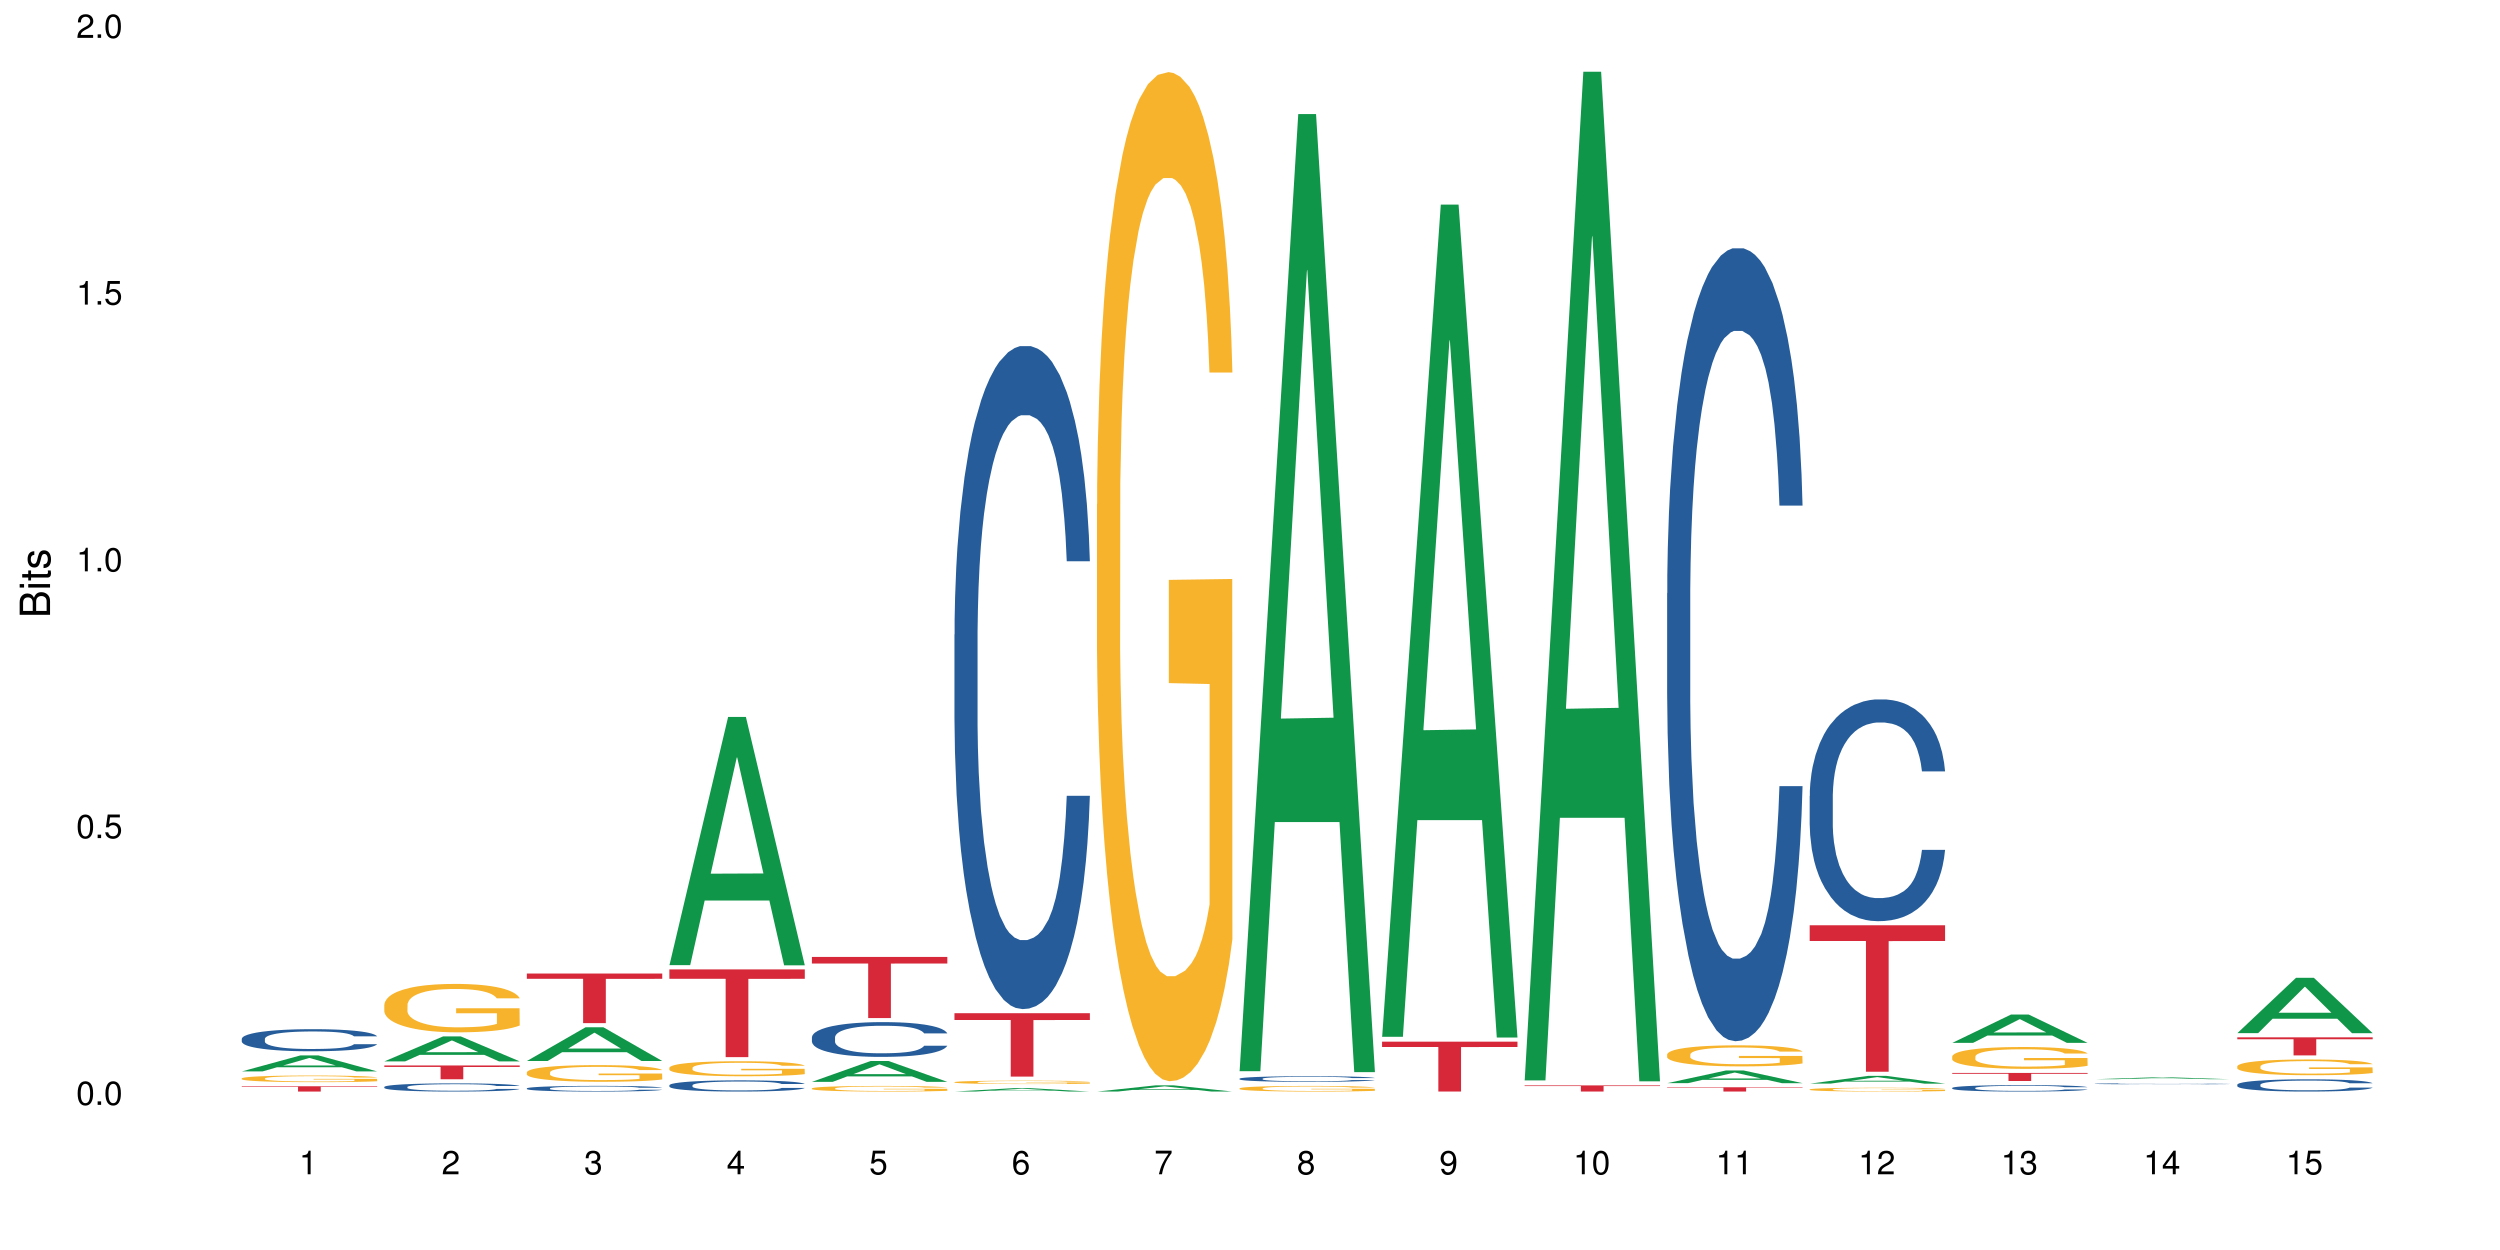 <?xml version="1.0" encoding="UTF-8"?>
<svg xmlns="http://www.w3.org/2000/svg" xmlns:xlink="http://www.w3.org/1999/xlink" width="720pt" height="360pt" viewBox="0 0 720 360" version="1.1">
<defs>
<g>
<symbol overflow="visible" id="glyph0-0">
<path style="stroke:none;" d=""/>
</symbol>
<symbol overflow="visible" id="glyph0-1">
<path style="stroke:none;" d="M 2.641 -6.797 C 2 -6.797 1.422 -6.531 1.078 -6.047 C 0.641 -5.453 0.406 -4.547 0.406 -3.297 C 0.406 -1 1.188 0.219 2.641 0.219 C 4.078 0.219 4.859 -1 4.859 -3.234 C 4.859 -4.562 4.656 -5.438 4.203 -6.047 C 3.844 -6.531 3.281 -6.797 2.641 -6.797 Z M 2.641 -6.047 C 3.547 -6.047 4 -5.125 4 -3.312 C 4 -1.375 3.562 -0.484 2.625 -0.484 C 1.734 -0.484 1.281 -1.422 1.281 -3.281 C 1.281 -5.141 1.734 -6.047 2.641 -6.047 Z M 2.641 -6.047 "/>
</symbol>
<symbol overflow="visible" id="glyph0-2">
<path style="stroke:none;" d="M 1.828 -1 L 0.828 -1 L 0.828 0 L 1.828 0 Z M 1.828 -1 "/>
</symbol>
<symbol overflow="visible" id="glyph0-3">
<path style="stroke:none;" d="M 4.562 -6.797 L 1.062 -6.797 L 0.547 -3.094 L 1.328 -3.094 C 1.719 -3.562 2.047 -3.734 2.578 -3.734 C 3.484 -3.734 4.062 -3.109 4.062 -2.094 C 4.062 -1.125 3.484 -0.531 2.578 -0.531 C 1.828 -0.531 1.375 -0.906 1.188 -1.672 L 0.328 -1.672 C 0.453 -1.109 0.547 -0.844 0.75 -0.594 C 1.125 -0.078 1.828 0.219 2.594 0.219 C 3.969 0.219 4.922 -0.781 4.922 -2.219 C 4.922 -3.562 4.031 -4.484 2.719 -4.484 C 2.25 -4.484 1.859 -4.359 1.469 -4.062 L 1.734 -5.969 L 4.562 -5.969 Z M 4.562 -6.797 "/>
</symbol>
<symbol overflow="visible" id="glyph0-4">
<path style="stroke:none;" d="M 2.484 -4.844 L 2.484 0 L 3.328 0 L 3.328 -6.797 L 2.766 -6.797 C 2.469 -5.75 2.281 -5.609 0.984 -5.453 L 0.984 -4.844 Z M 2.484 -4.844 "/>
</symbol>
<symbol overflow="visible" id="glyph0-5">
<path style="stroke:none;" d="M 4.859 -0.828 L 1.281 -0.828 C 1.359 -1.391 1.672 -1.75 2.5 -2.234 L 3.469 -2.75 C 4.406 -3.266 4.906 -3.969 4.906 -4.812 C 4.906 -5.375 4.672 -5.906 4.266 -6.266 C 3.859 -6.625 3.375 -6.797 2.719 -6.797 C 1.859 -6.797 1.219 -6.5 0.844 -5.922 C 0.609 -5.562 0.5 -5.125 0.484 -4.438 L 1.328 -4.438 C 1.359 -4.906 1.406 -5.188 1.531 -5.406 C 1.75 -5.812 2.188 -6.062 2.703 -6.062 C 3.469 -6.062 4.031 -5.516 4.031 -4.781 C 4.031 -4.25 3.719 -3.797 3.125 -3.438 L 2.234 -2.938 C 0.812 -2.141 0.406 -1.5 0.328 0 L 4.859 0 Z M 4.859 -0.828 "/>
</symbol>
<symbol overflow="visible" id="glyph0-6">
<path style="stroke:none;" d="M 2.125 -3.125 L 2.578 -3.125 C 3.516 -3.125 3.984 -2.703 3.984 -1.891 C 3.984 -1.031 3.469 -0.531 2.578 -0.531 C 1.656 -0.531 1.203 -0.984 1.156 -1.969 L 0.312 -1.969 C 0.344 -1.422 0.438 -1.078 0.609 -0.766 C 0.953 -0.109 1.625 0.219 2.547 0.219 C 3.953 0.219 4.859 -0.609 4.859 -1.906 C 4.859 -2.766 4.516 -3.25 3.703 -3.516 C 4.344 -3.766 4.656 -4.25 4.656 -4.938 C 4.656 -6.109 3.875 -6.797 2.578 -6.797 C 1.203 -6.797 0.484 -6.047 0.453 -4.609 L 1.297 -4.609 C 1.312 -5.016 1.344 -5.25 1.453 -5.453 C 1.641 -5.828 2.062 -6.062 2.594 -6.062 C 3.344 -6.062 3.797 -5.625 3.797 -4.906 C 3.797 -4.422 3.609 -4.141 3.25 -3.984 C 3.016 -3.891 2.719 -3.844 2.125 -3.844 Z M 2.125 -3.125 "/>
</symbol>
<symbol overflow="visible" id="glyph0-7">
<path style="stroke:none;" d="M 3.141 -1.625 L 3.141 0 L 3.984 0 L 3.984 -1.625 L 4.984 -1.625 L 4.984 -2.391 L 3.984 -2.391 L 3.984 -6.797 L 3.359 -6.797 L 0.266 -2.516 L 0.266 -1.625 Z M 3.141 -2.391 L 1 -2.391 L 3.141 -5.359 Z M 3.141 -2.391 "/>
</symbol>
<symbol overflow="visible" id="glyph0-8">
<path style="stroke:none;" d="M 4.781 -5.031 C 4.609 -6.141 3.891 -6.797 2.844 -6.797 C 2.094 -6.797 1.422 -6.438 1.031 -5.828 C 0.609 -5.172 0.406 -4.344 0.406 -3.094 C 0.406 -1.953 0.578 -1.234 0.984 -0.625 C 1.359 -0.078 1.953 0.219 2.703 0.219 C 3.984 0.219 4.922 -0.734 4.922 -2.078 C 4.922 -3.344 4.062 -4.234 2.844 -4.234 C 2.172 -4.234 1.641 -3.969 1.281 -3.469 C 1.281 -5.125 1.828 -6.047 2.797 -6.047 C 3.391 -6.047 3.797 -5.672 3.938 -5.031 Z M 2.734 -3.484 C 3.547 -3.484 4.062 -2.922 4.062 -2 C 4.062 -1.156 3.484 -0.531 2.703 -0.531 C 1.922 -0.531 1.328 -1.188 1.328 -2.047 C 1.328 -2.891 1.906 -3.484 2.734 -3.484 Z M 2.734 -3.484 "/>
</symbol>
<symbol overflow="visible" id="glyph0-9">
<path style="stroke:none;" d="M 4.984 -6.797 L 0.438 -6.797 L 0.438 -5.969 L 4.109 -5.969 C 2.5 -3.656 1.828 -2.234 1.328 0 L 2.219 0 C 2.594 -2.172 3.453 -4.047 4.984 -6.094 Z M 4.984 -6.797 "/>
</symbol>
<symbol overflow="visible" id="glyph0-10">
<path style="stroke:none;" d="M 3.75 -3.578 C 4.453 -4 4.688 -4.344 4.688 -4.984 C 4.688 -6.047 3.844 -6.797 2.641 -6.797 C 1.438 -6.797 0.594 -6.047 0.594 -4.984 C 0.594 -4.359 0.828 -4.016 1.516 -3.578 C 0.734 -3.203 0.359 -2.641 0.359 -1.891 C 0.359 -0.641 1.297 0.219 2.641 0.219 C 3.984 0.219 4.922 -0.641 4.922 -1.875 C 4.922 -2.641 4.531 -3.203 3.75 -3.578 Z M 2.641 -6.047 C 3.359 -6.047 3.812 -5.625 3.812 -4.969 C 3.812 -4.344 3.344 -3.922 2.641 -3.922 C 1.922 -3.922 1.453 -4.344 1.453 -4.984 C 1.453 -5.625 1.922 -6.047 2.641 -6.047 Z M 2.641 -3.203 C 3.484 -3.203 4.062 -2.672 4.062 -1.875 C 4.062 -1.062 3.484 -0.531 2.625 -0.531 C 1.797 -0.531 1.219 -1.078 1.219 -1.875 C 1.219 -2.672 1.797 -3.203 2.641 -3.203 Z M 2.641 -3.203 "/>
</symbol>
<symbol overflow="visible" id="glyph0-11">
<path style="stroke:none;" d="M 0.516 -1.547 C 0.672 -0.438 1.406 0.219 2.438 0.219 C 3.188 0.219 3.859 -0.141 4.266 -0.75 C 4.688 -1.406 4.891 -2.25 4.891 -3.484 C 4.891 -4.625 4.703 -5.359 4.312 -5.953 C 3.938 -6.5 3.344 -6.797 2.594 -6.797 C 1.297 -6.797 0.359 -5.844 0.359 -4.516 C 0.359 -3.25 1.234 -2.344 2.453 -2.344 C 3.094 -2.344 3.562 -2.578 4.016 -3.109 C 4 -1.453 3.469 -0.531 2.5 -0.531 C 1.906 -0.531 1.484 -0.906 1.359 -1.547 Z M 2.578 -6.062 C 3.375 -6.062 3.969 -5.406 3.969 -4.531 C 3.969 -3.688 3.375 -3.094 2.547 -3.094 C 1.734 -3.094 1.234 -3.672 1.234 -4.578 C 1.234 -5.438 1.797 -6.062 2.578 -6.062 Z M 2.578 -6.062 "/>
</symbol>
<symbol overflow="visible" id="glyph1-0">
<path style="stroke:none;" d=""/>
</symbol>
<symbol overflow="visible" id="glyph1-1">
<path style="stroke:none;" d="M 0 -0.953 L 0 -4.891 C 0 -5.719 -0.234 -6.344 -0.734 -6.797 C -1.188 -7.234 -1.812 -7.469 -2.5 -7.469 C -3.547 -7.469 -4.188 -7 -4.625 -5.875 C -4.984 -6.672 -5.641 -7.094 -6.531 -7.094 C -7.156 -7.094 -7.734 -6.859 -8.141 -6.391 C -8.562 -5.938 -8.75 -5.344 -8.75 -4.5 L -8.75 -0.953 Z M -4.984 -2.062 L -7.766 -2.062 L -7.766 -4.219 C -7.766 -4.844 -7.688 -5.203 -7.453 -5.5 C -7.219 -5.812 -6.859 -5.969 -6.375 -5.969 C -5.906 -5.969 -5.531 -5.812 -5.297 -5.5 C -5.062 -5.203 -4.984 -4.844 -4.984 -4.219 Z M -0.984 -2.062 L -4 -2.062 L -4 -4.781 C -4 -5.328 -3.859 -5.688 -3.578 -5.953 C -3.297 -6.219 -2.922 -6.359 -2.484 -6.359 C -2.062 -6.359 -1.688 -6.219 -1.406 -5.953 C -1.109 -5.688 -0.984 -5.328 -0.984 -4.781 Z M -0.984 -2.062 "/>
</symbol>
<symbol overflow="visible" id="glyph1-2">
<path style="stroke:none;" d="M -6.281 -1.797 L -6.281 -0.797 L 0 -0.797 L 0 -1.797 Z M -8.75 -1.797 L -8.75 -0.797 L -7.484 -0.797 L -7.484 -1.797 Z M -8.75 -1.797 "/>
</symbol>
<symbol overflow="visible" id="glyph1-3">
<path style="stroke:none;" d="M -6.281 -3.047 L -6.281 -2.016 L -8.016 -2.016 L -8.016 -1.016 L -6.281 -1.016 L -6.281 -0.172 L -5.469 -0.172 L -5.469 -1.016 L -0.719 -1.016 C -0.078 -1.016 0.281 -1.453 0.281 -2.234 C 0.281 -2.469 0.25 -2.719 0.188 -3.047 L -0.641 -3.047 C -0.609 -2.922 -0.594 -2.766 -0.594 -2.562 C -0.594 -2.141 -0.719 -2.016 -1.156 -2.016 L -5.469 -2.016 L -5.469 -3.047 Z M -6.281 -3.047 "/>
</symbol>
<symbol overflow="visible" id="glyph1-4">
<path style="stroke:none;" d="M -4.531 -5.25 C -5.766 -5.25 -6.469 -4.422 -6.469 -2.969 C -6.469 -1.516 -5.719 -0.562 -4.547 -0.562 C -3.562 -0.562 -3.094 -1.062 -2.734 -2.562 L -2.516 -3.484 C -2.344 -4.188 -2.094 -4.469 -1.625 -4.469 C -1.047 -4.469 -0.641 -3.875 -0.641 -3 C -0.641 -2.453 -0.797 -2 -1.062 -1.75 C -1.25 -1.594 -1.422 -1.531 -1.875 -1.469 L -1.875 -0.406 C -0.422 -0.453 0.281 -1.266 0.281 -2.922 C 0.281 -4.5 -0.5 -5.516 -1.719 -5.516 C -2.656 -5.516 -3.172 -4.984 -3.469 -3.734 L -3.703 -2.766 C -3.891 -1.953 -4.156 -1.609 -4.594 -1.609 C -5.172 -1.609 -5.547 -2.125 -5.547 -2.938 C -5.547 -3.75 -5.203 -4.172 -4.531 -4.203 Z M -4.531 -5.25 "/>
</symbol>
</g>
</defs>
<g id="surface48458">
<rect x="0" y="0" width="720" height="360" style="fill:rgb(100%,100%,100%);fill-opacity:1;stroke:none;"/>
<path style=" stroke:none;fill-rule:nonzero;fill:rgb(6.275%,58.824%,28.235%);fill-opacity:1;" d="M 69.629 308.566 L 69.672 308.562 L 86.547 303.949 L 91.672 303.949 L 108.629 308.57 L 102.668 308.57 L 98.418 307.363 L 79.797 307.363 L 75.629 308.566 L 69.629 308.566 L 81.586 306.863 L 96.711 306.859 L 89.172 304.703 L 89.086 304.699 L 89.004 304.711 L 81.547 306.859 L 81.586 306.863 Z M 69.629 308.566 "/>
<path style=" stroke:none;fill-rule:nonzero;fill:rgb(14.51%,36.078%,60%);fill-opacity:1;" d="M 69.629 299.176 L 69.676 299.168 L 69.676 299.031 L 69.82 298.809 L 70.152 298.531 L 70.484 298.34 L 71.34 297.996 L 72.531 297.664 L 73.766 297.406 L 74.672 297.258 L 75.48 297.141 L 77.332 296.926 L 78.523 296.816 L 79.809 296.715 L 81.375 296.617 L 82.52 296.559 L 85.086 296.465 L 86.988 296.426 L 88.461 296.406 L 91.648 296.406 L 93.551 296.43 L 94.93 296.461 L 96.453 296.508 L 97.738 296.559 L 99.973 296.688 L 101.969 296.848 L 102.871 296.941 L 104.301 297.121 L 105.395 297.297 L 106.156 297.449 L 107.012 297.664 L 107.77 297.926 L 108.344 298.223 L 108.629 298.473 L 101.969 298.473 L 101.637 298.238 L 101.258 298.059 L 100.543 297.82 L 99.828 297.652 L 98.832 297.484 L 97.926 297.371 L 96.691 297.262 L 95.598 297.191 L 94.453 297.141 L 93.359 297.105 L 91.27 297.07 L 88.844 297.07 L 87.938 297.082 L 86.086 297.129 L 85.086 297.168 L 83.66 297.25 L 82.66 297.328 L 81.473 297.441 L 80.664 297.543 L 79.664 297.691 L 78.949 297.828 L 78.141 298.02 L 77.668 298.164 L 77.238 298.328 L 76.859 298.52 L 76.574 298.723 L 76.383 298.938 L 76.289 299.145 L 76.289 300.047 L 76.383 300.258 L 76.621 300.5 L 77.238 300.855 L 78.141 301.164 L 79.188 301.41 L 80.188 301.582 L 80.758 301.664 L 81.52 301.758 L 82.707 301.875 L 84.422 301.988 L 85.418 302.035 L 86.941 302.082 L 88.512 302.105 L 90.602 302.105 L 92.457 302.082 L 93.695 302.055 L 94.977 302.008 L 96.738 301.91 L 97.832 301.816 L 98.781 301.703 L 99.496 301.594 L 99.973 301.5 L 100.684 301.32 L 101.258 301.125 L 101.684 300.918 L 101.969 300.723 L 108.629 300.723 L 108.344 300.953 L 107.914 301.18 L 107.484 301.352 L 106.82 301.555 L 106.059 301.734 L 104.965 301.938 L 104.062 302.07 L 102.871 302.215 L 101.777 302.328 L 100.59 302.426 L 98.832 302.543 L 97.688 302.602 L 96.453 302.652 L 94.977 302.699 L 93.125 302.738 L 91.125 302.762 L 89.27 302.77 L 87.273 302.758 L 85.801 302.734 L 83.848 302.684 L 81.426 302.578 L 79.664 302.465 L 78.285 302.355 L 77.098 302.238 L 75.766 302.082 L 74.051 301.828 L 73.008 301.629 L 72.293 301.465 L 71.484 301.238 L 70.914 301.035 L 70.246 300.711 L 69.773 300.297 L 69.629 299.977 Z M 69.629 299.176 "/>
<path style=" stroke:none;fill-rule:nonzero;fill:rgb(96.863%,70.196%,16.863%);fill-opacity:1;" d="M 69.629 310.57 L 69.676 310.566 L 69.676 310.531 L 69.867 310.453 L 70.344 310.344 L 70.961 310.258 L 71.625 310.188 L 72.055 310.148 L 72.77 310.098 L 73.387 310.059 L 74.957 309.98 L 76.953 309.906 L 78.047 309.875 L 79.285 309.844 L 81.043 309.812 L 81.852 309.801 L 84.324 309.773 L 87.133 309.754 L 90.223 309.75 L 91.648 309.75 L 93.598 309.758 L 96.262 309.777 L 97.785 309.793 L 98.973 309.812 L 100.211 309.836 L 101.73 309.871 L 103.16 309.91 L 104.301 309.953 L 105.441 310.008 L 106.391 310.062 L 107.199 310.125 L 107.914 310.195 L 108.344 310.258 L 108.629 310.32 L 102.016 310.32 L 101.637 310.258 L 101.207 310.211 L 100.496 310.152 L 99.781 310.109 L 99.066 310.078 L 97.738 310.031 L 96.594 310.004 L 95.168 309.98 L 93.789 309.965 L 92.219 309.953 L 91.27 309.949 L 88.746 309.949 L 86.465 309.961 L 85.133 309.977 L 84.184 309.992 L 82.852 310.016 L 82.043 310.039 L 81.566 310.051 L 80.141 310.105 L 79.188 310.156 L 78.664 310.188 L 78 310.242 L 77.523 310.289 L 77 310.359 L 76.715 310.41 L 76.336 310.527 L 76.289 310.844 L 76.43 310.91 L 76.715 310.98 L 77.098 311.043 L 77.668 311.109 L 78.238 311.16 L 79.234 311.23 L 80.094 311.277 L 80.758 311.305 L 82.043 311.352 L 82.566 311.367 L 83.801 311.398 L 85.086 311.426 L 86.656 311.445 L 87.844 311.457 L 89.746 311.465 L 92.172 311.465 L 95.027 311.453 L 96.832 311.441 L 98.07 311.426 L 98.879 311.414 L 99.875 311.395 L 100.59 311.375 L 101.258 311.359 L 102.062 311.328 L 102.062 310.91 L 90.316 310.91 L 90.316 310.711 L 108.578 310.711 L 108.629 311.395 L 107.629 311.441 L 106.391 311.488 L 105.203 311.523 L 103.965 311.551 L 102.207 311.586 L 100.781 311.605 L 98.594 311.629 L 96.594 311.645 L 94.504 311.656 L 92.648 311.66 L 90.461 311.664 L 88.512 311.66 L 86.418 311.648 L 84.754 311.637 L 83.23 311.617 L 81.711 311.594 L 79.809 311.559 L 78.57 311.527 L 77.285 311.492 L 76.004 311.449 L 74.859 311.402 L 74.102 311.363 L 73.34 311.324 L 72.531 311.27 L 71.77 311.211 L 71.199 311.156 L 70.676 311.094 L 70.297 311.039 L 69.914 310.961 L 69.723 310.895 L 69.629 310.844 Z M 69.629 310.57 "/>
<path style=" stroke:none;fill-rule:nonzero;fill:rgb(83.922%,15.686%,22.353%);fill-opacity:1;" d="M 69.629 312.844 L 108.629 312.844 L 108.629 313.008 L 92.375 313.008 L 92.375 314.371 L 85.836 314.371 L 85.836 313.008 L 69.629 313.008 Z M 69.629 312.844 "/>
<path style=" stroke:none;fill-rule:nonzero;fill:rgb(6.275%,58.824%,28.235%);fill-opacity:1;" d="M 110.68 305.676 L 110.723 305.668 L 127.598 298.492 L 132.719 298.492 L 149.68 305.68 L 143.719 305.68 L 139.469 303.805 L 120.848 303.805 L 116.68 305.676 L 110.68 305.676 L 122.637 303.027 L 137.762 303.023 L 130.223 299.668 L 130.137 299.66 L 130.055 299.68 L 122.598 303.023 L 122.637 303.027 Z M 110.68 305.676 "/>
<path style=" stroke:none;fill-rule:nonzero;fill:rgb(14.51%,36.078%,60%);fill-opacity:1;" d="M 110.68 313.039 L 110.727 313.035 L 110.727 312.984 L 110.871 312.902 L 111.203 312.797 L 111.535 312.727 L 112.391 312.598 L 113.582 312.477 L 114.816 312.383 L 115.723 312.324 L 116.531 312.281 L 118.383 312.203 L 119.574 312.16 L 120.859 312.125 L 122.426 312.086 L 123.57 312.066 L 126.137 312.031 L 128.039 312.016 L 129.512 312.012 L 132.699 312.012 L 134.602 312.02 L 135.98 312.031 L 137.504 312.047 L 138.789 312.066 L 141.023 312.113 L 143.02 312.176 L 143.922 312.207 L 145.352 312.277 L 146.445 312.34 L 147.207 312.395 L 148.062 312.477 L 148.82 312.574 L 149.395 312.684 L 149.68 312.777 L 143.02 312.777 L 142.688 312.691 L 142.305 312.621 L 141.594 312.535 L 140.879 312.473 L 139.883 312.41 L 138.977 312.367 L 137.742 312.328 L 136.648 312.301 L 135.504 312.281 L 134.41 312.27 L 132.32 312.258 L 129.895 312.258 L 128.988 312.262 L 127.137 312.277 L 126.137 312.293 L 124.711 312.324 L 123.711 312.352 L 122.523 312.395 L 121.715 312.43 L 120.715 312.488 L 120 312.535 L 119.191 312.609 L 118.719 312.66 L 118.289 312.723 L 117.91 312.793 L 117.625 312.867 L 117.434 312.949 L 117.34 313.027 L 117.34 313.359 L 117.434 313.438 L 117.672 313.527 L 118.289 313.66 L 119.191 313.773 L 120.238 313.867 L 121.238 313.93 L 121.809 313.961 L 122.57 313.996 L 123.758 314.039 L 125.473 314.082 L 126.469 314.098 L 127.992 314.117 L 129.562 314.125 L 131.652 314.125 L 133.508 314.117 L 134.746 314.105 L 136.027 314.09 L 137.789 314.051 L 138.883 314.016 L 139.832 313.977 L 140.547 313.934 L 141.023 313.898 L 141.734 313.832 L 142.305 313.762 L 142.734 313.684 L 143.02 313.609 L 149.68 313.609 L 149.395 313.699 L 148.965 313.781 L 148.535 313.844 L 147.871 313.918 L 147.109 313.988 L 146.016 314.062 L 145.113 314.113 L 143.922 314.164 L 142.828 314.207 L 141.641 314.242 L 139.883 314.285 L 138.738 314.309 L 137.504 314.328 L 136.027 314.344 L 134.176 314.359 L 132.176 314.367 L 130.32 314.371 L 128.324 314.367 L 126.852 314.359 L 124.898 314.34 L 122.473 314.301 L 120.715 314.258 L 119.336 314.219 L 118.148 314.176 L 116.816 314.117 L 115.102 314.02 L 114.059 313.949 L 113.344 313.887 L 112.535 313.805 L 111.965 313.727 L 111.297 313.605 L 110.824 313.453 L 110.68 313.336 Z M 110.68 313.039 "/>
<path style=" stroke:none;fill-rule:nonzero;fill:rgb(96.863%,70.196%,16.863%);fill-opacity:1;" d="M 110.68 289.34 L 110.727 289.328 L 110.727 289.074 L 110.918 288.5 L 111.395 287.711 L 112.012 287.062 L 112.676 286.551 L 113.105 286.285 L 113.82 285.902 L 114.438 285.621 L 116.008 285.051 L 118.004 284.516 L 119.098 284.285 L 120.336 284.066 L 122.094 283.828 L 122.902 283.738 L 125.375 283.535 L 128.18 283.406 L 131.273 283.367 L 132.699 283.379 L 134.648 283.43 L 137.312 283.57 L 138.836 283.699 L 140.023 283.828 L 141.262 283.992 L 142.781 284.246 L 144.207 284.551 L 145.352 284.859 L 146.492 285.238 L 147.441 285.648 L 148.25 286.094 L 148.965 286.629 L 149.395 287.074 L 149.68 287.52 L 143.066 287.52 L 142.688 287.074 L 142.258 286.73 L 141.547 286.309 L 140.832 286.004 L 140.117 285.762 L 138.789 285.43 L 137.645 285.227 L 136.219 285.051 L 134.84 284.934 L 133.27 284.859 L 132.32 284.832 L 129.797 284.832 L 127.516 284.922 L 126.184 285.023 L 125.234 285.125 L 123.902 285.316 L 123.094 285.469 L 122.617 285.57 L 121.191 285.965 L 120.238 286.324 L 119.715 286.566 L 119.051 286.945 L 118.574 287.289 L 118.051 287.801 L 117.766 288.184 L 117.387 289.047 L 117.34 291.34 L 117.48 291.824 L 117.766 292.348 L 118.148 292.805 L 118.719 293.289 L 119.289 293.66 L 120.285 294.156 L 121.145 294.488 L 121.809 294.703 L 123.094 295.047 L 123.617 295.16 L 124.852 295.391 L 126.137 295.57 L 127.707 295.723 L 128.895 295.797 L 130.797 295.863 L 133.223 295.863 L 136.078 295.785 L 137.883 295.684 L 139.121 295.582 L 139.93 295.492 L 140.926 295.352 L 141.641 295.227 L 142.305 295.086 L 143.113 294.867 L 143.113 291.824 L 131.367 291.812 L 131.367 290.387 L 149.629 290.371 L 149.68 295.352 L 148.68 295.695 L 147.441 296.027 L 146.254 296.281 L 145.016 296.5 L 143.258 296.742 L 141.832 296.895 L 139.645 297.07 L 137.645 297.188 L 135.555 297.262 L 133.699 297.301 L 131.512 297.312 L 129.562 297.289 L 127.469 297.211 L 125.805 297.109 L 124.281 296.984 L 122.762 296.816 L 120.859 296.551 L 119.621 296.332 L 118.336 296.066 L 117.055 295.746 L 115.91 295.402 L 115.152 295.137 L 114.391 294.832 L 113.582 294.449 L 112.82 294.016 L 112.25 293.621 L 111.727 293.176 L 111.348 292.754 L 110.965 292.18 L 110.773 291.723 L 110.68 291.328 Z M 110.68 289.34 "/>
<path style=" stroke:none;fill-rule:nonzero;fill:rgb(83.922%,15.686%,22.353%);fill-opacity:1;" d="M 110.68 306.859 L 149.68 306.859 L 149.68 307.285 L 133.426 307.289 L 133.426 310.832 L 126.887 310.832 L 126.887 307.293 L 126.793 307.285 L 110.68 307.285 Z M 110.68 306.859 "/>
<path style=" stroke:none;fill-rule:nonzero;fill:rgb(6.275%,58.824%,28.235%);fill-opacity:1;" d="M 151.73 305.566 L 151.773 305.559 L 168.648 295.848 L 173.77 295.848 L 190.73 305.574 L 184.77 305.574 L 180.52 303.035 L 161.898 303.035 L 157.73 305.566 L 151.73 305.566 L 163.688 301.988 L 178.812 301.977 L 171.27 297.438 L 171.188 297.43 L 171.105 297.457 L 163.648 301.977 L 163.688 301.988 Z M 151.73 305.566 "/>
<path style=" stroke:none;fill-rule:nonzero;fill:rgb(14.51%,36.078%,60%);fill-opacity:1;" d="M 151.73 313.445 L 151.777 313.445 L 151.777 313.41 L 151.922 313.352 L 152.254 313.281 L 152.586 313.23 L 153.441 313.145 L 154.633 313.059 L 155.867 312.992 L 156.773 312.953 L 157.582 312.926 L 159.434 312.867 L 160.625 312.84 L 161.91 312.816 L 163.477 312.789 L 164.617 312.773 L 167.188 312.75 L 169.09 312.742 L 170.562 312.734 L 173.75 312.734 L 175.652 312.742 L 177.031 312.75 L 178.555 312.762 L 179.84 312.773 L 182.074 312.809 L 184.07 312.848 L 184.973 312.875 L 186.402 312.918 L 187.496 312.965 L 188.254 313.004 L 189.113 313.059 L 189.871 313.125 L 190.445 313.203 L 190.73 313.266 L 184.07 313.266 L 183.738 313.207 L 183.355 313.16 L 182.645 313.098 L 181.93 313.055 L 180.934 313.012 L 180.027 312.984 L 178.793 312.957 L 177.699 312.938 L 176.555 312.926 L 175.461 312.914 L 173.371 312.906 L 170.945 312.906 L 170.039 312.91 L 168.188 312.922 L 167.188 312.93 L 165.762 312.953 L 164.762 312.973 L 163.574 313 L 162.766 313.027 L 161.766 313.066 L 161.051 313.102 L 160.242 313.148 L 159.77 313.188 L 159.34 313.23 L 158.961 313.277 L 158.676 313.332 L 158.484 313.387 L 158.391 313.441 L 158.391 313.672 L 158.484 313.727 L 158.723 313.789 L 159.34 313.879 L 160.242 313.957 L 161.289 314.02 L 162.289 314.066 L 162.859 314.086 L 163.621 314.109 L 164.809 314.141 L 166.52 314.172 L 167.52 314.184 L 169.043 314.195 L 170.613 314.199 L 172.703 314.199 L 174.559 314.195 L 175.797 314.188 L 177.078 314.176 L 178.84 314.148 L 179.934 314.125 L 180.883 314.098 L 181.598 314.07 L 182.074 314.043 L 182.785 314 L 183.355 313.949 L 183.785 313.895 L 184.07 313.844 L 190.73 313.844 L 190.445 313.906 L 190.016 313.961 L 189.586 314.008 L 188.922 314.059 L 188.16 314.105 L 187.066 314.156 L 186.164 314.191 L 184.973 314.23 L 183.879 314.258 L 182.691 314.281 L 180.934 314.312 L 179.789 314.328 L 178.555 314.34 L 177.078 314.352 L 175.227 314.363 L 173.227 314.371 L 171.371 314.371 L 169.375 314.367 L 167.902 314.363 L 165.949 314.348 L 163.523 314.32 L 161.766 314.293 L 160.387 314.266 L 159.199 314.234 L 157.867 314.195 L 156.152 314.129 L 155.105 314.078 L 154.395 314.035 L 153.586 313.977 L 153.016 313.926 L 152.348 313.84 L 151.875 313.734 L 151.73 313.652 Z M 151.73 313.445 "/>
<path style=" stroke:none;fill-rule:nonzero;fill:rgb(96.863%,70.196%,16.863%);fill-opacity:1;" d="M 151.73 308.812 L 151.777 308.809 L 151.777 308.719 L 151.969 308.523 L 152.445 308.25 L 153.062 308.027 L 153.727 307.852 L 154.156 307.758 L 154.871 307.629 L 155.488 307.531 L 157.059 307.332 L 159.055 307.148 L 160.148 307.07 L 161.387 306.996 L 163.145 306.914 L 163.953 306.883 L 166.426 306.812 L 169.23 306.77 L 172.324 306.754 L 173.75 306.758 L 175.699 306.777 L 178.363 306.824 L 179.887 306.867 L 181.074 306.914 L 182.312 306.969 L 183.832 307.059 L 185.258 307.164 L 186.402 307.27 L 187.543 307.398 L 188.492 307.539 L 189.301 307.695 L 190.016 307.879 L 190.445 308.031 L 190.73 308.184 L 184.117 308.184 L 183.738 308.031 L 183.309 307.914 L 182.598 307.77 L 181.883 307.664 L 181.168 307.578 L 179.84 307.465 L 178.695 307.395 L 177.27 307.332 L 175.891 307.293 L 174.32 307.27 L 173.371 307.258 L 170.848 307.258 L 168.566 307.289 L 167.234 307.324 L 166.285 307.359 L 164.953 307.426 L 164.145 307.48 L 163.668 307.512 L 162.242 307.648 L 161.289 307.773 L 160.766 307.855 L 160.102 307.988 L 159.625 308.105 L 159.102 308.281 L 158.816 308.414 L 158.438 308.711 L 158.391 309.5 L 158.531 309.668 L 158.816 309.848 L 159.199 310.004 L 159.77 310.172 L 160.34 310.297 L 161.336 310.469 L 162.195 310.582 L 162.859 310.656 L 164.145 310.777 L 164.668 310.816 L 165.902 310.895 L 167.188 310.957 L 168.758 311.008 L 169.945 311.035 L 171.848 311.055 L 174.273 311.055 L 177.129 311.031 L 178.934 310.996 L 180.172 310.961 L 180.98 310.93 L 181.977 310.883 L 182.691 310.836 L 183.355 310.789 L 184.164 310.715 L 184.164 309.668 L 172.418 309.66 L 172.418 309.172 L 190.68 309.168 L 190.73 310.883 L 189.73 311 L 188.492 311.113 L 187.305 311.199 L 186.066 311.277 L 184.309 311.359 L 182.883 311.41 L 180.695 311.473 L 178.695 311.512 L 176.605 311.539 L 174.75 311.551 L 172.562 311.555 L 170.613 311.547 L 168.52 311.52 L 166.855 311.484 L 165.332 311.441 L 163.812 311.387 L 161.91 311.293 L 160.672 311.219 L 159.387 311.125 L 158.105 311.016 L 156.961 310.898 L 156.203 310.805 L 155.441 310.703 L 154.633 310.57 L 153.871 310.422 L 153.301 310.285 L 152.777 310.133 L 152.398 309.988 L 152.016 309.789 L 151.824 309.633 L 151.73 309.496 Z M 151.73 308.812 "/>
<path style=" stroke:none;fill-rule:nonzero;fill:rgb(83.922%,15.686%,22.353%);fill-opacity:1;" d="M 151.73 280.371 L 190.73 280.371 L 190.73 281.902 L 174.477 281.914 L 174.477 294.668 L 167.938 294.668 L 167.938 281.926 L 167.84 281.902 L 151.73 281.902 Z M 151.73 280.371 "/>
<path style=" stroke:none;fill-rule:nonzero;fill:rgb(6.275%,58.824%,28.235%);fill-opacity:1;" d="M 192.781 277.949 L 192.824 277.883 L 209.695 206.484 L 214.82 206.484 L 231.781 278.016 L 225.82 278.016 L 221.57 259.344 L 202.949 259.344 L 198.781 277.949 L 192.781 277.949 L 204.738 251.621 L 219.863 251.555 L 212.32 218.172 L 212.238 218.105 L 212.156 218.305 L 204.699 251.555 L 204.738 251.621 Z M 192.781 277.949 "/>
<path style=" stroke:none;fill-rule:nonzero;fill:rgb(14.51%,36.078%,60%);fill-opacity:1;" d="M 192.781 312.547 L 192.828 312.543 L 192.828 312.473 L 192.973 312.363 L 193.305 312.219 L 193.637 312.121 L 194.492 311.949 L 195.684 311.781 L 196.918 311.652 L 197.824 311.574 L 198.633 311.516 L 200.484 311.406 L 201.676 311.352 L 202.957 311.301 L 204.527 311.25 L 205.668 311.219 L 208.238 311.172 L 210.141 311.152 L 211.613 311.145 L 214.801 311.145 L 216.703 311.156 L 218.082 311.172 L 219.605 311.195 L 220.887 311.219 L 223.125 311.285 L 225.121 311.367 L 226.023 311.414 L 227.453 311.508 L 228.547 311.594 L 229.305 311.672 L 230.164 311.781 L 230.922 311.914 L 231.496 312.062 L 231.781 312.191 L 225.121 312.191 L 224.789 312.074 L 224.406 311.98 L 223.695 311.859 L 222.98 311.773 L 221.984 311.688 L 221.078 311.633 L 219.844 311.578 L 218.75 311.543 L 217.605 311.516 L 216.512 311.496 L 214.422 311.48 L 211.996 311.48 L 211.09 311.484 L 209.238 311.508 L 208.238 311.531 L 206.812 311.57 L 205.812 311.609 L 204.625 311.668 L 203.816 311.719 L 202.816 311.797 L 202.102 311.863 L 201.293 311.961 L 200.82 312.035 L 200.391 312.117 L 200.012 312.215 L 199.727 312.316 L 199.535 312.426 L 199.441 312.531 L 199.441 312.988 L 199.535 313.098 L 199.773 313.219 L 200.391 313.398 L 201.293 313.555 L 202.34 313.68 L 203.34 313.77 L 203.91 313.809 L 204.672 313.855 L 205.859 313.918 L 207.57 313.977 L 208.57 314 L 210.094 314.023 L 211.664 314.035 L 213.754 314.035 L 215.609 314.023 L 216.848 314.008 L 218.129 313.984 L 219.891 313.934 L 220.984 313.887 L 221.934 313.832 L 222.648 313.773 L 223.125 313.727 L 223.836 313.637 L 224.406 313.535 L 224.836 313.434 L 225.121 313.332 L 231.781 313.332 L 231.496 313.449 L 231.066 313.566 L 230.637 313.652 L 229.973 313.754 L 229.211 313.844 L 228.117 313.949 L 227.215 314.016 L 226.023 314.09 L 224.93 314.145 L 223.742 314.195 L 221.984 314.254 L 220.84 314.285 L 219.605 314.312 L 218.129 314.336 L 216.277 314.355 L 214.277 314.367 L 212.422 314.371 L 210.426 314.363 L 208.953 314.352 L 207 314.328 L 204.574 314.273 L 202.816 314.219 L 201.438 314.16 L 200.25 314.102 L 198.918 314.023 L 197.203 313.895 L 196.156 313.793 L 195.445 313.711 L 194.637 313.594 L 194.066 313.492 L 193.398 313.328 L 192.926 313.117 L 192.781 312.953 Z M 192.781 312.547 "/>
<path style=" stroke:none;fill-rule:nonzero;fill:rgb(96.863%,70.196%,16.863%);fill-opacity:1;" d="M 192.781 307.488 L 192.828 307.484 L 192.828 307.406 L 193.02 307.227 L 193.496 306.984 L 194.113 306.781 L 194.777 306.625 L 195.207 306.539 L 195.922 306.422 L 196.539 306.336 L 198.109 306.156 L 200.105 305.992 L 201.199 305.918 L 202.438 305.852 L 204.195 305.777 L 205.004 305.75 L 207.477 305.688 L 210.281 305.648 L 213.375 305.637 L 214.801 305.641 L 216.75 305.656 L 219.414 305.699 L 220.938 305.738 L 222.125 305.777 L 223.363 305.828 L 224.883 305.906 L 226.309 306.004 L 227.453 306.098 L 228.594 306.215 L 229.543 306.344 L 230.352 306.48 L 231.066 306.648 L 231.496 306.785 L 231.781 306.926 L 225.168 306.926 L 224.789 306.785 L 224.359 306.68 L 223.648 306.547 L 222.934 306.453 L 222.219 306.379 L 220.887 306.277 L 219.746 306.211 L 218.32 306.156 L 216.941 306.121 L 215.371 306.098 L 214.422 306.09 L 211.898 306.09 L 209.617 306.117 L 208.285 306.148 L 207.336 306.18 L 206.004 306.238 L 205.195 306.289 L 204.719 306.32 L 203.293 306.441 L 202.34 306.551 L 201.816 306.629 L 201.152 306.746 L 200.676 306.852 L 200.152 307.012 L 199.867 307.129 L 199.488 307.398 L 199.441 308.109 L 199.582 308.262 L 199.867 308.422 L 200.25 308.566 L 200.82 308.715 L 201.391 308.828 L 202.387 308.984 L 203.246 309.086 L 203.91 309.152 L 205.195 309.262 L 205.719 309.297 L 206.953 309.367 L 208.238 309.422 L 209.809 309.469 L 210.996 309.492 L 212.898 309.512 L 215.324 309.512 L 218.18 309.488 L 219.984 309.457 L 221.223 309.426 L 222.031 309.398 L 223.027 309.355 L 223.742 309.316 L 224.406 309.273 L 225.215 309.203 L 225.215 308.262 L 213.469 308.258 L 213.469 307.812 L 231.73 307.809 L 231.781 309.355 L 230.781 309.461 L 229.543 309.566 L 228.355 309.645 L 227.117 309.711 L 225.359 309.785 L 223.934 309.832 L 221.746 309.891 L 219.746 309.926 L 217.656 309.949 L 215.801 309.961 L 213.613 309.965 L 211.664 309.957 L 209.57 309.934 L 207.906 309.902 L 206.383 309.859 L 204.859 309.809 L 202.957 309.727 L 201.723 309.66 L 200.438 309.578 L 199.152 309.477 L 198.012 309.371 L 197.25 309.289 L 196.492 309.191 L 195.684 309.074 L 194.922 308.941 L 194.352 308.816 L 193.828 308.68 L 193.445 308.547 L 193.066 308.371 L 192.875 308.23 L 192.781 308.105 Z M 192.781 307.488 "/>
<path style=" stroke:none;fill-rule:nonzero;fill:rgb(83.922%,15.686%,22.353%);fill-opacity:1;" d="M 192.781 279.195 L 231.781 279.195 L 231.781 281.898 L 215.527 281.922 L 215.527 304.457 L 208.988 304.457 L 208.988 281.945 L 208.891 281.898 L 192.781 281.898 Z M 192.781 279.195 "/>
<path style=" stroke:none;fill-rule:nonzero;fill:rgb(6.275%,58.824%,28.235%);fill-opacity:1;" d="M 233.832 311.57 L 233.875 311.562 L 250.746 305.562 L 255.871 305.562 L 272.832 311.574 L 266.871 311.574 L 262.621 310.004 L 244 310.004 L 239.832 311.57 L 233.832 311.57 L 245.789 309.355 L 260.914 309.352 L 253.371 306.547 L 253.289 306.539 L 253.207 306.559 L 245.75 309.352 L 245.789 309.355 Z M 233.832 311.57 "/>
<path style=" stroke:none;fill-rule:nonzero;fill:rgb(14.51%,36.078%,60%);fill-opacity:1;" d="M 233.832 298.734 L 233.879 298.723 L 233.879 298.504 L 234.023 298.156 L 234.355 297.719 L 234.688 297.418 L 235.543 296.875 L 236.734 296.355 L 237.969 295.953 L 238.875 295.715 L 239.684 295.531 L 241.535 295.195 L 242.727 295.02 L 244.008 294.863 L 245.578 294.711 L 246.719 294.617 L 249.289 294.473 L 251.191 294.406 L 252.664 294.379 L 255.852 294.379 L 257.754 294.418 L 259.133 294.461 L 260.656 294.535 L 261.938 294.617 L 264.176 294.82 L 266.172 295.074 L 267.074 295.223 L 268.504 295.504 L 269.598 295.781 L 270.355 296.016 L 271.215 296.355 L 271.973 296.766 L 272.543 297.234 L 272.832 297.625 L 266.172 297.625 L 265.84 297.262 L 265.457 296.977 L 264.746 296.602 L 264.031 296.336 L 263.031 296.07 L 262.129 295.898 L 260.895 295.727 L 259.801 295.613 L 258.656 295.531 L 257.562 295.477 L 255.473 295.422 L 253.047 295.422 L 252.141 295.441 L 250.289 295.516 L 249.289 295.578 L 247.863 295.707 L 246.863 295.824 L 245.676 296.008 L 244.867 296.164 L 243.867 296.402 L 243.152 296.613 L 242.344 296.914 L 241.871 297.141 L 241.441 297.398 L 241.062 297.699 L 240.777 298.02 L 240.586 298.359 L 240.492 298.688 L 240.492 300.105 L 240.586 300.434 L 240.824 300.816 L 241.441 301.375 L 242.344 301.859 L 243.391 302.246 L 244.391 302.52 L 244.961 302.648 L 245.723 302.793 L 246.91 302.977 L 248.621 303.16 L 249.621 303.234 L 251.145 303.305 L 252.711 303.344 L 254.805 303.344 L 256.66 303.305 L 257.898 303.262 L 259.18 303.188 L 260.941 303.031 L 262.035 302.887 L 262.984 302.711 L 263.699 302.539 L 264.176 302.391 L 264.887 302.109 L 265.457 301.797 L 265.887 301.477 L 266.172 301.164 L 272.832 301.164 L 272.543 301.531 L 272.117 301.887 L 271.688 302.152 L 271.023 302.473 L 270.262 302.758 L 269.168 303.078 L 268.266 303.289 L 267.074 303.516 L 265.98 303.691 L 264.793 303.844 L 263.031 304.027 L 261.891 304.121 L 260.656 304.203 L 259.18 304.273 L 257.324 304.34 L 255.328 304.375 L 253.473 304.387 L 251.477 304.367 L 250.004 304.328 L 248.051 304.246 L 245.625 304.082 L 243.867 303.91 L 242.488 303.734 L 241.297 303.551 L 239.969 303.305 L 238.254 302.902 L 237.207 302.594 L 236.496 302.336 L 235.688 301.98 L 235.117 301.66 L 234.449 301.148 L 233.977 300.5 L 233.832 299.996 Z M 233.832 298.734 "/>
<path style=" stroke:none;fill-rule:nonzero;fill:rgb(96.863%,70.196%,16.863%);fill-opacity:1;" d="M 233.832 313.445 L 233.879 313.445 L 233.879 313.414 L 234.07 313.348 L 234.547 313.258 L 235.164 313.184 L 235.828 313.125 L 236.258 313.094 L 236.973 313.047 L 237.59 313.016 L 239.16 312.949 L 241.156 312.887 L 242.25 312.859 L 243.488 312.836 L 245.246 312.809 L 246.055 312.797 L 248.527 312.773 L 251.332 312.758 L 254.426 312.754 L 255.852 312.754 L 257.801 312.762 L 260.465 312.777 L 261.988 312.793 L 263.176 312.809 L 264.414 312.828 L 265.934 312.855 L 267.359 312.891 L 268.504 312.926 L 269.645 312.973 L 270.594 313.02 L 271.402 313.07 L 272.117 313.133 L 272.543 313.184 L 272.832 313.234 L 266.219 313.234 L 265.84 313.184 L 265.41 313.145 L 264.699 313.094 L 263.984 313.059 L 263.27 313.031 L 261.938 312.992 L 260.797 312.969 L 259.371 312.949 L 257.992 312.938 L 256.422 312.926 L 252.949 312.926 L 250.668 312.934 L 249.336 312.945 L 248.387 312.957 L 247.055 312.98 L 246.246 312.996 L 245.77 313.008 L 244.344 313.055 L 243.391 313.098 L 242.867 313.125 L 242.203 313.168 L 241.727 313.207 L 241.203 313.27 L 240.918 313.312 L 240.539 313.414 L 240.492 313.68 L 240.633 313.734 L 240.918 313.797 L 241.297 313.848 L 241.871 313.902 L 242.441 313.945 L 243.438 314.004 L 244.297 314.043 L 244.961 314.066 L 246.246 314.109 L 246.77 314.121 L 248.004 314.148 L 249.289 314.168 L 250.859 314.188 L 252.047 314.195 L 253.949 314.203 L 256.375 314.203 L 259.227 314.195 L 261.035 314.184 L 262.273 314.168 L 263.082 314.16 L 264.078 314.145 L 264.793 314.129 L 265.457 314.113 L 266.266 314.086 L 266.266 313.734 L 254.52 313.734 L 254.52 313.566 L 272.781 313.566 L 272.832 314.145 L 271.832 314.184 L 270.594 314.223 L 269.406 314.25 L 268.168 314.277 L 266.41 314.305 L 264.984 314.32 L 262.797 314.344 L 260.797 314.355 L 258.707 314.363 L 256.852 314.371 L 254.664 314.371 L 252.711 314.367 L 250.621 314.359 L 248.957 314.348 L 247.434 314.332 L 245.91 314.312 L 244.008 314.281 L 242.773 314.258 L 241.488 314.227 L 240.203 314.188 L 239.062 314.148 L 238.301 314.117 L 237.543 314.082 L 236.734 314.039 L 235.973 313.988 L 235.402 313.941 L 234.879 313.891 L 234.496 313.844 L 234.117 313.777 L 233.926 313.723 L 233.832 313.676 Z M 233.832 313.445 "/>
<path style=" stroke:none;fill-rule:nonzero;fill:rgb(83.922%,15.686%,22.353%);fill-opacity:1;" d="M 233.832 275.605 L 272.832 275.605 L 272.832 277.492 L 256.578 277.508 L 256.578 293.199 L 250.039 293.199 L 250.039 277.523 L 249.941 277.492 L 233.832 277.492 Z M 233.832 275.605 "/>
<path style=" stroke:none;fill-rule:nonzero;fill:rgb(6.275%,58.824%,28.235%);fill-opacity:1;" d="M 274.883 314.371 L 274.926 314.367 L 291.797 313.391 L 296.922 313.391 L 313.883 314.371 L 307.922 314.371 L 303.672 314.113 L 285.051 314.113 L 280.883 314.371 L 274.883 314.371 L 286.84 314.008 L 301.965 314.008 L 294.422 313.551 L 294.34 313.551 L 294.258 313.555 L 286.801 314.008 L 286.84 314.008 Z M 274.883 314.371 "/>
<path style=" stroke:none;fill-rule:nonzero;fill:rgb(14.51%,36.078%,60%);fill-opacity:1;" d="M 274.883 182.77 L 274.93 182.594 L 274.93 178.406 L 275.074 171.773 L 275.406 163.398 L 275.738 157.637 L 276.594 147.34 L 277.785 137.395 L 279.02 129.715 L 279.926 125.176 L 280.734 121.688 L 282.586 115.23 L 283.777 111.914 L 285.059 108.945 L 286.629 105.98 L 287.77 104.234 L 290.34 101.441 L 292.242 100.219 L 293.715 99.695 L 296.902 99.695 L 298.805 100.395 L 300.184 101.266 L 301.707 102.664 L 302.988 104.234 L 305.227 108.074 L 307.223 112.961 L 308.125 115.754 L 309.555 121.164 L 310.648 126.398 L 311.406 130.938 L 312.266 137.395 L 313.023 145.246 L 313.594 154.148 L 313.883 161.652 L 307.223 161.652 L 306.891 154.672 L 306.508 149.262 L 305.797 142.105 L 305.082 137.043 L 304.082 131.984 L 303.18 128.668 L 301.945 125.352 L 300.852 123.258 L 299.707 121.688 L 298.613 120.641 L 296.523 119.59 L 294.098 119.59 L 293.191 119.941 L 291.34 121.336 L 290.34 122.559 L 288.914 125.004 L 287.914 127.27 L 286.727 130.762 L 285.918 133.727 L 284.918 138.266 L 284.203 142.281 L 283.395 148.039 L 282.922 152.402 L 282.492 157.289 L 282.113 163.047 L 281.828 169.156 L 281.637 175.613 L 281.539 181.898 L 281.539 208.949 L 281.637 215.23 L 281.875 222.562 L 282.492 233.207 L 283.395 242.457 L 284.441 249.789 L 285.441 255.023 L 286.012 257.469 L 286.773 260.258 L 287.961 263.75 L 289.672 267.242 L 290.672 268.637 L 292.195 270.031 L 293.762 270.73 L 295.855 270.73 L 297.711 270.031 L 298.949 269.16 L 300.23 267.766 L 301.992 264.797 L 303.086 262.004 L 304.035 258.688 L 304.75 255.371 L 305.227 252.582 L 305.938 247.168 L 306.508 241.234 L 306.938 235.129 L 307.223 229.195 L 313.883 229.195 L 313.594 236.176 L 313.168 242.98 L 312.738 248.043 L 312.074 254.152 L 311.312 259.562 L 310.219 265.668 L 309.316 269.684 L 308.125 274.047 L 307.031 277.363 L 305.844 280.328 L 304.082 283.82 L 302.941 285.566 L 301.707 287.137 L 300.23 288.531 L 298.375 289.754 L 296.379 290.453 L 294.523 290.625 L 292.527 290.277 L 291.051 289.578 L 289.102 288.008 L 286.676 284.867 L 284.918 281.551 L 283.539 278.234 L 282.348 274.746 L 281.02 270.031 L 279.305 262.355 L 278.258 256.418 L 277.547 251.531 L 276.738 244.727 L 276.168 238.617 L 275.5 228.844 L 275.027 216.453 L 274.883 206.855 Z M 274.883 182.77 "/>
<path style=" stroke:none;fill-rule:nonzero;fill:rgb(96.863%,70.196%,16.863%);fill-opacity:1;" d="M 274.883 311.652 L 274.93 311.652 L 274.93 311.633 L 275.121 311.594 L 275.598 311.539 L 276.215 311.492 L 276.879 311.457 L 277.309 311.438 L 278.023 311.41 L 278.641 311.391 L 280.211 311.352 L 282.207 311.312 L 283.301 311.297 L 284.539 311.281 L 286.297 311.266 L 287.105 311.258 L 289.578 311.246 L 292.383 311.234 L 296.902 311.234 L 298.852 311.238 L 301.516 311.246 L 303.039 311.258 L 304.227 311.266 L 305.465 311.277 L 306.984 311.293 L 308.41 311.316 L 309.555 311.336 L 310.695 311.363 L 311.645 311.395 L 312.453 311.426 L 313.168 311.461 L 313.594 311.492 L 313.883 311.523 L 307.27 311.523 L 306.891 311.492 L 306.461 311.469 L 305.75 311.441 L 305.035 311.418 L 304.32 311.402 L 302.988 311.379 L 301.848 311.363 L 300.422 311.352 L 299.043 311.344 L 297.473 311.336 L 294 311.336 L 291.719 311.344 L 290.387 311.348 L 289.438 311.355 L 288.105 311.371 L 287.297 311.379 L 286.82 311.387 L 285.395 311.414 L 284.441 311.441 L 283.918 311.457 L 283.254 311.484 L 282.777 311.508 L 282.254 311.543 L 281.969 311.57 L 281.59 311.633 L 281.539 311.793 L 281.684 311.828 L 281.969 311.863 L 282.348 311.895 L 282.922 311.93 L 283.492 311.957 L 284.488 311.992 L 285.344 312.012 L 286.012 312.027 L 287.297 312.055 L 287.82 312.062 L 289.055 312.078 L 290.34 312.09 L 291.91 312.102 L 293.098 312.105 L 295 312.109 L 297.426 312.109 L 300.277 312.105 L 302.086 312.098 L 303.324 312.09 L 304.133 312.086 L 305.129 312.074 L 305.844 312.066 L 306.508 312.055 L 307.316 312.039 L 307.316 311.828 L 295.57 311.824 L 295.57 311.727 L 313.832 311.727 L 313.883 312.074 L 312.883 312.098 L 311.645 312.121 L 310.457 312.141 L 309.219 312.156 L 307.461 312.172 L 306.035 312.184 L 303.848 312.195 L 301.848 312.203 L 299.758 312.207 L 297.902 312.211 L 293.762 312.211 L 291.672 312.203 L 290.008 312.199 L 286.961 312.176 L 285.059 312.16 L 283.824 312.145 L 282.539 312.125 L 281.254 312.102 L 280.113 312.078 L 279.352 312.059 L 278.594 312.039 L 277.785 312.012 L 277.023 311.98 L 276.453 311.953 L 275.93 311.922 L 275.547 311.891 L 275.168 311.852 L 274.977 311.82 L 274.883 311.793 Z M 274.883 311.652 "/>
<path style=" stroke:none;fill-rule:nonzero;fill:rgb(83.922%,15.686%,22.353%);fill-opacity:1;" d="M 274.883 291.805 L 313.883 291.805 L 313.883 293.758 L 297.629 293.777 L 297.629 310.055 L 291.09 310.055 L 291.09 293.793 L 290.992 293.758 L 274.883 293.758 Z M 274.883 291.805 "/>
<path style=" stroke:none;fill-rule:nonzero;fill:rgb(6.275%,58.824%,28.235%);fill-opacity:1;" d="M 315.934 314.367 L 315.977 314.367 L 332.848 312.574 L 337.973 312.574 L 354.93 314.371 L 348.973 314.371 L 344.723 313.902 L 326.102 313.902 L 321.934 314.367 L 315.934 314.367 L 327.891 313.707 L 343.016 313.707 L 335.473 312.867 L 335.391 312.863 L 335.309 312.871 L 327.848 313.707 L 327.891 313.707 Z M 315.934 314.367 "/>
<path style=" stroke:none;fill-rule:nonzero;fill:rgb(96.863%,70.196%,16.863%);fill-opacity:1;" d="M 315.934 145.246 L 315.98 144.98 L 315.98 139.672 L 316.172 127.727 L 316.648 111.273 L 317.266 97.734 L 317.93 87.117 L 318.359 81.547 L 319.074 73.582 L 319.691 67.742 L 321.262 55.801 L 323.258 44.652 L 324.352 39.875 L 325.586 35.363 L 327.348 30.32 L 328.156 28.461 L 330.629 24.215 L 333.434 21.562 L 336.527 20.766 L 337.953 21.031 L 339.902 22.094 L 342.566 25.012 L 344.09 27.668 L 345.277 30.32 L 346.516 33.77 L 348.035 39.078 L 349.461 45.449 L 350.605 51.82 L 351.746 59.781 L 352.695 68.273 L 353.504 77.562 L 354.219 88.711 L 354.645 98 L 354.93 107.289 L 348.32 107.289 L 347.941 98 L 347.512 90.836 L 346.801 82.074 L 346.086 75.707 L 345.371 70.664 L 344.039 63.762 L 342.898 59.516 L 341.473 55.801 L 340.094 53.41 L 338.523 51.82 L 337.574 51.289 L 335.051 51.289 L 332.77 53.145 L 331.438 55.27 L 330.488 57.395 L 329.156 61.375 L 328.348 64.559 L 327.871 66.684 L 326.445 74.91 L 325.492 82.34 L 324.969 87.383 L 324.305 95.348 L 323.828 102.512 L 323.305 113.129 L 323.02 121.094 L 322.641 139.141 L 322.59 186.914 L 322.734 197 L 323.02 207.883 L 323.398 217.438 L 323.973 227.523 L 324.543 235.219 L 325.539 245.57 L 326.395 252.473 L 327.062 256.984 L 328.348 264.148 L 328.871 266.539 L 330.105 271.316 L 331.391 275.031 L 332.961 278.215 L 334.148 279.809 L 336.051 281.137 L 338.477 281.137 L 341.328 279.543 L 343.137 277.422 L 344.375 275.297 L 345.184 273.438 L 346.18 270.52 L 346.895 267.867 L 347.559 264.945 L 348.367 260.434 L 348.367 197 L 336.621 196.734 L 336.621 167.008 L 354.883 166.742 L 354.93 270.52 L 353.934 277.688 L 352.695 284.586 L 351.508 289.895 L 350.27 294.406 L 348.512 299.449 L 347.086 302.633 L 344.898 306.352 L 342.898 308.738 L 340.809 310.332 L 338.953 311.129 L 336.766 311.395 L 334.812 310.863 L 332.723 309.27 L 331.059 307.145 L 329.535 304.492 L 328.012 301.043 L 326.109 295.469 L 324.875 290.957 L 323.59 285.383 L 322.305 278.746 L 321.164 271.582 L 320.402 266.008 L 319.645 259.637 L 318.836 251.676 L 318.074 242.652 L 317.504 234.422 L 316.98 225.133 L 316.598 216.375 L 316.219 204.43 L 316.027 194.875 L 315.934 186.648 Z M 315.934 145.246 "/>
<path style=" stroke:none;fill-rule:nonzero;fill:rgb(6.275%,58.824%,28.235%);fill-opacity:1;" d="M 356.984 308.512 L 357.027 308.254 L 373.898 32.852 L 379.023 32.852 L 395.98 308.773 L 390.023 308.773 L 385.773 236.75 L 367.148 236.75 L 362.984 308.512 L 356.984 308.512 L 368.941 206.953 L 384.066 206.695 L 376.523 77.934 L 376.441 77.672 L 376.359 78.449 L 368.898 206.695 L 368.941 206.953 Z M 356.984 308.512 "/>
<path style=" stroke:none;fill-rule:nonzero;fill:rgb(14.51%,36.078%,60%);fill-opacity:1;" d="M 356.984 310.656 L 357.031 310.656 L 357.031 310.621 L 357.176 310.562 L 357.508 310.492 L 357.84 310.445 L 358.695 310.355 L 359.887 310.273 L 361.121 310.207 L 362.023 310.168 L 362.832 310.141 L 364.688 310.086 L 365.879 310.055 L 367.16 310.031 L 368.73 310.004 L 369.871 309.992 L 372.441 309.969 L 374.344 309.957 L 375.816 309.953 L 379.004 309.953 L 380.906 309.957 L 382.285 309.965 L 383.809 309.977 L 385.09 309.992 L 387.328 310.023 L 389.324 310.066 L 390.227 310.09 L 391.656 310.133 L 392.75 310.18 L 393.508 310.219 L 394.367 310.273 L 395.125 310.34 L 395.695 310.414 L 395.98 310.477 L 389.324 310.477 L 388.992 310.418 L 388.609 310.371 L 387.898 310.312 L 387.184 310.27 L 386.184 310.227 L 385.281 310.199 L 384.047 310.168 L 382.953 310.152 L 381.809 310.141 L 380.715 310.129 L 378.625 310.121 L 376.199 310.121 L 375.293 310.125 L 373.438 310.137 L 372.441 310.145 L 371.016 310.168 L 370.016 310.188 L 368.828 310.215 L 368.02 310.242 L 367.02 310.281 L 366.305 310.312 L 365.496 310.363 L 365.023 310.398 L 364.594 310.441 L 364.215 310.488 L 363.926 310.543 L 363.738 310.598 L 363.641 310.648 L 363.641 310.879 L 363.738 310.934 L 363.977 310.996 L 364.594 311.086 L 365.496 311.164 L 366.543 311.227 L 367.543 311.27 L 368.113 311.289 L 368.875 311.312 L 370.062 311.344 L 371.773 311.375 L 372.773 311.387 L 374.297 311.398 L 375.863 311.402 L 377.957 311.402 L 379.812 311.398 L 381.047 311.391 L 382.332 311.379 L 384.094 311.352 L 385.188 311.328 L 386.137 311.301 L 386.852 311.273 L 387.328 311.25 L 388.039 311.203 L 388.609 311.152 L 389.039 311.102 L 389.324 311.051 L 395.98 311.051 L 395.695 311.109 L 395.27 311.168 L 394.84 311.211 L 394.176 311.262 L 393.414 311.309 L 392.32 311.359 L 391.418 311.395 L 390.227 311.43 L 389.133 311.461 L 387.945 311.484 L 386.184 311.516 L 385.043 311.527 L 383.809 311.543 L 382.332 311.555 L 380.477 311.562 L 378.48 311.57 L 374.629 311.57 L 373.152 311.562 L 371.203 311.551 L 368.777 311.523 L 367.02 311.496 L 365.641 311.465 L 364.449 311.438 L 363.121 311.398 L 361.406 311.332 L 360.359 311.281 L 359.648 311.238 L 358.84 311.184 L 358.27 311.129 L 357.602 311.047 L 357.125 310.941 L 356.984 310.859 Z M 356.984 310.656 "/>
<path style=" stroke:none;fill-rule:nonzero;fill:rgb(96.863%,70.196%,16.863%);fill-opacity:1;" d="M 356.984 313.445 L 357.031 313.445 L 357.031 313.414 L 357.223 313.348 L 357.699 313.254 L 358.316 313.18 L 358.98 313.121 L 359.41 313.09 L 360.121 313.047 L 360.742 313.012 L 362.312 312.945 L 364.309 312.883 L 365.402 312.859 L 366.637 312.832 L 368.398 312.805 L 369.207 312.793 L 371.68 312.77 L 374.484 312.754 L 377.578 312.75 L 379.004 312.754 L 380.953 312.758 L 383.617 312.773 L 385.141 312.789 L 386.328 312.805 L 387.562 312.824 L 389.086 312.852 L 390.512 312.891 L 391.656 312.926 L 392.797 312.969 L 393.746 313.016 L 394.555 313.066 L 395.27 313.129 L 395.695 313.18 L 395.98 313.234 L 389.371 313.234 L 388.992 313.18 L 388.562 313.141 L 387.852 313.094 L 387.137 313.059 L 386.422 313.027 L 385.09 312.992 L 383.949 312.969 L 382.523 312.945 L 381.145 312.934 L 379.574 312.926 L 378.625 312.922 L 376.102 312.922 L 373.82 312.934 L 372.488 312.945 L 371.535 312.957 L 370.207 312.977 L 369.398 312.996 L 368.922 313.008 L 367.496 313.055 L 366.543 313.094 L 366.02 313.121 L 365.355 313.168 L 364.879 313.207 L 364.355 313.266 L 364.07 313.309 L 363.691 313.41 L 363.641 313.676 L 363.785 313.734 L 364.07 313.793 L 364.449 313.848 L 365.023 313.902 L 365.594 313.945 L 366.59 314.004 L 367.445 314.043 L 368.113 314.066 L 369.398 314.105 L 369.922 314.121 L 371.156 314.148 L 372.441 314.168 L 374.012 314.188 L 375.199 314.195 L 377.102 314.203 L 379.527 314.203 L 382.379 314.191 L 384.188 314.18 L 385.426 314.168 L 386.234 314.16 L 387.23 314.145 L 387.945 314.129 L 388.609 314.113 L 389.418 314.086 L 389.418 313.734 L 377.672 313.73 L 377.672 313.566 L 395.934 313.566 L 395.98 314.145 L 394.984 314.184 L 393.746 314.223 L 392.559 314.25 L 391.32 314.277 L 389.562 314.305 L 388.137 314.32 L 385.949 314.344 L 383.949 314.355 L 381.855 314.363 L 380.004 314.371 L 377.816 314.371 L 375.863 314.367 L 373.773 314.359 L 372.109 314.348 L 370.586 314.332 L 369.062 314.312 L 367.16 314.281 L 365.926 314.258 L 364.641 314.227 L 363.355 314.188 L 362.215 314.148 L 361.453 314.117 L 360.695 314.082 L 359.887 314.039 L 359.125 313.988 L 358.555 313.941 L 358.031 313.891 L 357.648 313.84 L 357.27 313.773 L 357.078 313.723 L 356.984 313.676 Z M 356.984 313.445 "/>
<path style=" stroke:none;fill-rule:nonzero;fill:rgb(6.275%,58.824%,28.235%);fill-opacity:1;" d="M 398.035 298.594 L 398.078 298.367 L 414.949 58.93 L 420.074 58.93 L 437.031 298.816 L 431.074 298.816 L 426.824 236.199 L 408.199 236.199 L 404.035 298.594 L 398.035 298.594 L 409.992 210.297 L 425.117 210.07 L 417.574 98.121 L 417.492 97.898 L 417.41 98.574 L 409.949 210.07 L 409.992 210.297 Z M 398.035 298.594 "/>
<path style=" stroke:none;fill-rule:nonzero;fill:rgb(83.922%,15.686%,22.353%);fill-opacity:1;" d="M 398.035 299.996 L 437.031 299.996 L 437.031 301.535 L 420.781 301.551 L 420.781 314.371 L 414.242 314.371 L 414.242 301.562 L 414.145 301.535 L 398.035 301.535 Z M 398.035 299.996 "/>
<path style=" stroke:none;fill-rule:nonzero;fill:rgb(6.275%,58.824%,28.235%);fill-opacity:1;" d="M 439.086 311.148 L 439.129 310.875 L 456 20.664 L 461.125 20.664 L 478.082 311.422 L 472.125 311.422 L 467.875 235.523 L 449.25 235.523 L 445.086 311.148 L 439.086 311.148 L 451.043 204.129 L 466.168 203.855 L 458.625 68.168 L 458.543 67.895 L 458.461 68.715 L 451 203.855 L 451.043 204.129 Z M 439.086 311.148 "/>
<path style=" stroke:none;fill-rule:nonzero;fill:rgb(83.922%,15.686%,22.353%);fill-opacity:1;" d="M 439.086 312.602 L 478.082 312.602 L 478.082 312.789 L 461.832 312.793 L 461.832 314.371 L 455.293 314.371 L 455.293 312.793 L 455.195 312.789 L 439.086 312.789 Z M 439.086 312.602 "/>
<path style=" stroke:none;fill-rule:nonzero;fill:rgb(6.275%,58.824%,28.235%);fill-opacity:1;" d="M 480.137 311.949 L 480.18 311.949 L 497.051 308.301 L 502.176 308.301 L 519.133 311.953 L 513.176 311.953 L 508.926 311 L 490.301 311 L 486.137 311.949 L 480.137 311.949 L 492.094 310.605 L 507.219 310.602 L 499.676 308.898 L 499.594 308.895 L 499.512 308.906 L 492.051 310.602 L 492.094 310.605 Z M 480.137 311.949 "/>
<path style=" stroke:none;fill-rule:nonzero;fill:rgb(14.51%,36.078%,60%);fill-opacity:1;" d="M 480.137 170.875 L 480.184 170.668 L 480.184 165.656 L 480.328 157.727 L 480.66 147.707 L 480.992 140.816 L 481.848 128.5 L 483.039 116.605 L 484.273 107.418 L 485.176 101.992 L 485.984 97.816 L 487.84 90.094 L 489.031 86.129 L 490.312 82.578 L 491.883 79.031 L 493.023 76.945 L 495.594 73.605 L 497.496 72.145 L 498.969 71.516 L 502.156 71.516 L 504.059 72.352 L 505.438 73.395 L 506.961 75.066 L 508.242 76.945 L 510.48 81.535 L 512.477 87.379 L 513.379 90.719 L 514.805 97.191 L 515.898 103.453 L 516.66 108.879 L 517.516 116.605 L 518.277 125.996 L 518.848 136.641 L 519.133 145.617 L 512.477 145.617 L 512.145 137.27 L 511.762 130.797 L 511.051 122.238 L 510.336 116.188 L 509.336 110.133 L 508.434 106.168 L 507.195 102.199 L 506.102 99.695 L 504.961 97.816 L 503.867 96.566 L 501.773 95.312 L 499.352 95.312 L 498.445 95.73 L 496.59 97.398 L 495.594 98.859 L 494.164 101.785 L 493.168 104.496 L 491.977 108.672 L 491.168 112.219 L 490.172 117.648 L 489.457 122.449 L 488.648 129.336 L 488.172 134.555 L 487.746 140.398 L 487.363 147.289 L 487.078 154.594 L 486.891 162.316 L 486.793 169.832 L 486.793 202.184 L 486.891 209.699 L 487.129 218.465 L 487.746 231.199 L 488.648 242.262 L 489.695 251.031 L 490.695 257.293 L 491.266 260.215 L 492.027 263.555 L 493.215 267.727 L 494.926 271.902 L 495.926 273.574 L 497.449 275.242 L 499.016 276.078 L 501.109 276.078 L 502.965 275.242 L 504.199 274.199 L 505.484 272.527 L 507.246 268.98 L 508.34 265.641 L 509.289 261.676 L 510.004 257.711 L 510.48 254.371 L 511.191 247.898 L 511.762 240.801 L 512.191 233.496 L 512.477 226.398 L 519.133 226.398 L 518.848 234.75 L 518.422 242.891 L 517.992 248.941 L 517.328 256.246 L 516.566 262.719 L 515.473 270.023 L 514.57 274.824 L 513.379 280.043 L 512.285 284.008 L 511.098 287.559 L 509.336 291.734 L 508.195 293.82 L 506.961 295.699 L 505.484 297.367 L 503.629 298.828 L 501.633 299.664 L 499.777 299.875 L 497.781 299.457 L 496.305 298.621 L 494.355 296.742 L 491.93 292.984 L 490.172 289.02 L 488.793 285.055 L 487.602 280.879 L 486.27 275.242 L 484.559 266.059 L 483.512 258.961 L 482.801 253.117 L 481.992 244.977 L 481.422 237.672 L 480.754 225.98 L 480.277 211.16 L 480.137 199.68 Z M 480.137 170.875 "/>
<path style=" stroke:none;fill-rule:nonzero;fill:rgb(96.863%,70.196%,16.863%);fill-opacity:1;" d="M 480.137 303.652 L 480.184 303.648 L 480.184 303.535 L 480.375 303.285 L 480.848 302.941 L 481.469 302.66 L 482.133 302.438 L 482.562 302.324 L 483.273 302.156 L 483.895 302.035 L 485.461 301.785 L 487.461 301.551 L 488.555 301.453 L 489.789 301.359 L 491.551 301.254 L 492.359 301.215 L 494.832 301.125 L 497.637 301.07 L 500.73 301.055 L 502.156 301.059 L 504.105 301.082 L 506.77 301.141 L 508.289 301.199 L 509.48 301.254 L 510.715 301.324 L 512.238 301.438 L 513.664 301.57 L 514.805 301.703 L 515.949 301.867 L 516.898 302.047 L 517.707 302.238 L 518.422 302.473 L 518.848 302.668 L 519.133 302.859 L 512.523 302.859 L 512.145 302.668 L 511.715 302.516 L 511 302.332 L 510.289 302.199 L 509.574 302.094 L 508.242 301.949 L 507.102 301.863 L 505.676 301.785 L 504.297 301.734 L 502.727 301.703 L 501.773 301.691 L 499.254 301.691 L 496.973 301.73 L 495.641 301.773 L 494.688 301.816 L 493.359 301.902 L 492.551 301.969 L 492.074 302.012 L 490.648 302.184 L 489.695 302.34 L 489.172 302.445 L 488.508 302.609 L 488.031 302.762 L 487.508 302.98 L 487.223 303.148 L 486.844 303.523 L 486.793 304.523 L 486.938 304.734 L 487.223 304.961 L 487.602 305.16 L 488.172 305.371 L 488.746 305.531 L 489.742 305.746 L 490.598 305.891 L 491.266 305.984 L 492.551 306.137 L 493.07 306.184 L 494.309 306.285 L 495.594 306.363 L 497.164 306.43 L 498.352 306.461 L 500.254 306.492 L 502.68 306.492 L 505.531 306.457 L 507.34 306.414 L 508.578 306.367 L 509.387 306.328 L 510.383 306.27 L 511.098 306.215 L 511.762 306.152 L 512.57 306.059 L 512.57 304.734 L 500.824 304.727 L 500.824 304.105 L 519.086 304.102 L 519.133 306.27 L 518.137 306.418 L 516.898 306.562 L 515.711 306.672 L 514.473 306.766 L 512.715 306.871 L 511.289 306.938 L 509.098 307.016 L 507.102 307.066 L 505.008 307.102 L 503.156 307.117 L 500.969 307.121 L 499.016 307.109 L 496.926 307.078 L 495.262 307.035 L 493.738 306.977 L 492.215 306.906 L 490.312 306.789 L 489.078 306.695 L 487.793 306.578 L 486.508 306.441 L 485.367 306.289 L 484.605 306.176 L 483.848 306.043 L 483.039 305.875 L 482.277 305.688 L 481.707 305.516 L 481.184 305.32 L 480.801 305.137 L 480.422 304.887 L 480.23 304.688 L 480.137 304.516 Z M 480.137 303.652 "/>
<path style=" stroke:none;fill-rule:nonzero;fill:rgb(83.922%,15.686%,22.353%);fill-opacity:1;" d="M 480.137 313.133 L 519.133 313.133 L 519.133 313.266 L 502.883 313.266 L 502.883 314.371 L 496.344 314.371 L 496.344 313.27 L 496.246 313.266 L 480.137 313.266 Z M 480.137 313.133 "/>
<path style=" stroke:none;fill-rule:nonzero;fill:rgb(6.275%,58.824%,28.235%);fill-opacity:1;" d="M 521.188 312.086 L 521.227 312.086 L 538.102 309.844 L 543.227 309.844 L 560.184 312.09 L 554.227 312.09 L 549.977 311.504 L 531.352 311.504 L 527.188 312.086 L 521.188 312.086 L 533.145 311.262 L 548.27 311.258 L 540.727 310.211 L 540.645 310.211 L 540.562 310.215 L 533.102 311.258 L 533.145 311.262 Z M 521.188 312.086 "/>
<path style=" stroke:none;fill-rule:nonzero;fill:rgb(14.51%,36.078%,60%);fill-opacity:1;" d="M 521.188 229.227 L 521.234 229.168 L 521.234 227.77 L 521.379 225.551 L 521.711 222.75 L 522.043 220.82 L 522.898 217.379 L 524.09 214.051 L 525.324 211.48 L 526.227 209.965 L 527.035 208.797 L 528.891 206.637 L 530.082 205.527 L 531.363 204.535 L 532.934 203.543 L 534.074 202.961 L 536.645 202.023 L 538.547 201.617 L 540.02 201.441 L 543.207 201.441 L 545.109 201.676 L 546.488 201.965 L 548.012 202.434 L 549.293 202.961 L 551.531 204.242 L 553.527 205.879 L 554.43 206.812 L 555.855 208.621 L 556.949 210.371 L 557.711 211.891 L 558.566 214.051 L 559.328 216.676 L 559.898 219.656 L 560.184 222.164 L 553.527 222.164 L 553.195 219.828 L 552.812 218.02 L 552.102 215.625 L 551.387 213.934 L 550.387 212.242 L 549.484 211.133 L 548.246 210.023 L 547.152 209.32 L 546.012 208.797 L 544.918 208.445 L 542.824 208.098 L 540.402 208.098 L 539.496 208.211 L 537.641 208.68 L 536.645 209.09 L 535.215 209.906 L 534.219 210.664 L 533.027 211.832 L 532.219 212.824 L 531.223 214.344 L 530.508 215.684 L 529.699 217.609 L 529.223 219.07 L 528.797 220.703 L 528.414 222.633 L 528.129 224.676 L 527.941 226.836 L 527.844 228.938 L 527.844 237.984 L 527.941 240.086 L 528.18 242.539 L 528.797 246.098 L 529.699 249.191 L 530.746 251.645 L 531.746 253.395 L 532.316 254.211 L 533.078 255.148 L 534.266 256.312 L 535.977 257.48 L 536.977 257.949 L 538.5 258.414 L 540.066 258.648 L 542.16 258.648 L 544.016 258.414 L 545.25 258.125 L 546.535 257.656 L 548.297 256.664 L 549.391 255.73 L 550.34 254.621 L 551.055 253.512 L 551.531 252.578 L 552.242 250.77 L 552.812 248.785 L 553.242 246.742 L 553.527 244.754 L 560.184 244.754 L 559.898 247.09 L 559.473 249.367 L 559.043 251.059 L 558.379 253.102 L 557.617 254.914 L 556.523 256.957 L 555.621 258.297 L 554.43 259.758 L 553.336 260.867 L 552.148 261.859 L 550.387 263.027 L 549.246 263.609 L 548.012 264.137 L 546.535 264.602 L 544.68 265.012 L 542.684 265.246 L 540.828 265.305 L 538.832 265.188 L 537.355 264.953 L 535.406 264.43 L 532.98 263.379 L 531.223 262.27 L 529.844 261.16 L 528.652 259.992 L 527.32 258.414 L 525.609 255.848 L 524.562 253.863 L 523.852 252.227 L 523.043 249.949 L 522.473 247.906 L 521.805 244.641 L 521.328 240.496 L 521.188 237.285 Z M 521.188 229.227 "/>
<path style=" stroke:none;fill-rule:nonzero;fill:rgb(96.863%,70.196%,16.863%);fill-opacity:1;" d="M 521.188 313.742 L 521.234 313.738 L 521.234 313.719 L 521.426 313.676 L 521.898 313.613 L 522.52 313.559 L 523.184 313.52 L 523.613 313.5 L 524.324 313.469 L 524.945 313.445 L 526.512 313.402 L 528.512 313.359 L 529.605 313.34 L 530.84 313.324 L 532.602 313.305 L 533.41 313.297 L 535.883 313.281 L 538.688 313.27 L 543.207 313.27 L 545.156 313.273 L 547.82 313.285 L 549.34 313.293 L 550.531 313.305 L 551.766 313.316 L 553.289 313.336 L 554.715 313.363 L 555.855 313.387 L 557 313.418 L 557.949 313.449 L 558.758 313.484 L 559.473 313.527 L 559.898 313.562 L 560.184 313.598 L 553.574 313.598 L 553.195 313.562 L 552.766 313.535 L 552.051 313.5 L 551.34 313.477 L 550.625 313.457 L 549.293 313.43 L 548.152 313.414 L 546.727 313.402 L 545.348 313.391 L 543.777 313.387 L 542.824 313.383 L 540.305 313.383 L 538.023 313.391 L 536.691 313.398 L 535.738 313.406 L 534.406 313.422 L 533.602 313.434 L 533.125 313.441 L 531.699 313.473 L 530.746 313.5 L 530.223 313.52 L 529.559 313.551 L 529.082 313.578 L 528.559 313.617 L 528.273 313.648 L 527.895 313.719 L 527.844 313.898 L 527.988 313.938 L 528.273 313.977 L 528.652 314.016 L 529.223 314.051 L 529.797 314.082 L 530.793 314.121 L 531.648 314.148 L 532.316 314.164 L 533.602 314.191 L 534.121 314.199 L 535.359 314.219 L 536.645 314.234 L 538.211 314.246 L 539.402 314.25 L 541.305 314.258 L 543.73 314.258 L 546.582 314.25 L 548.391 314.242 L 549.625 314.234 L 550.434 314.227 L 551.434 314.215 L 552.148 314.207 L 552.812 314.195 L 553.621 314.176 L 553.621 313.938 L 541.875 313.938 L 541.875 313.824 L 560.137 313.82 L 560.184 314.215 L 559.188 314.242 L 557.949 314.27 L 556.762 314.289 L 555.523 314.305 L 553.766 314.324 L 552.336 314.336 L 550.148 314.352 L 548.152 314.359 L 546.059 314.367 L 544.207 314.371 L 542.016 314.371 L 540.066 314.367 L 537.977 314.363 L 536.309 314.355 L 534.789 314.344 L 533.266 314.332 L 531.363 314.309 L 530.129 314.293 L 528.844 314.273 L 527.559 314.246 L 526.418 314.219 L 525.656 314.199 L 524.895 314.176 L 524.09 314.145 L 523.328 314.109 L 522.758 314.078 L 522.234 314.043 L 521.852 314.012 L 521.473 313.965 L 521.281 313.93 L 521.188 313.898 Z M 521.188 313.742 "/>
<path style=" stroke:none;fill-rule:nonzero;fill:rgb(83.922%,15.686%,22.353%);fill-opacity:1;" d="M 521.188 266.484 L 560.184 266.484 L 560.184 271 L 543.934 271.039 L 543.934 308.664 L 537.395 308.664 L 537.395 271.078 L 537.297 271 L 521.188 271 Z M 521.188 266.484 "/>
<path style=" stroke:none;fill-rule:nonzero;fill:rgb(6.275%,58.824%,28.235%);fill-opacity:1;" d="M 562.238 300.348 L 562.277 300.344 L 579.152 292.195 L 584.277 292.195 L 601.234 300.355 L 595.277 300.355 L 591.027 298.227 L 572.402 298.227 L 568.238 300.348 L 562.238 300.348 L 574.195 297.344 L 589.32 297.336 L 581.777 293.527 L 581.695 293.52 L 581.613 293.543 L 574.152 297.336 L 574.195 297.344 Z M 562.238 300.348 "/>
<path style=" stroke:none;fill-rule:nonzero;fill:rgb(14.51%,36.078%,60%);fill-opacity:1;" d="M 562.238 313.32 L 562.285 313.32 L 562.285 313.281 L 562.43 313.215 L 562.762 313.133 L 563.094 313.078 L 563.949 312.977 L 565.137 312.879 L 566.375 312.805 L 567.277 312.762 L 568.086 312.727 L 569.941 312.664 L 571.133 312.633 L 572.414 312.605 L 573.984 312.574 L 575.125 312.559 L 577.695 312.531 L 579.598 312.52 L 581.07 312.516 L 584.258 312.516 L 586.16 312.52 L 587.539 312.527 L 589.062 312.543 L 590.344 312.559 L 592.578 312.594 L 594.578 312.645 L 595.48 312.672 L 596.906 312.723 L 598 312.773 L 598.762 312.816 L 599.617 312.879 L 600.379 312.957 L 600.949 313.043 L 601.234 313.117 L 594.578 313.117 L 594.246 313.047 L 593.863 312.996 L 593.152 312.926 L 592.438 312.879 L 591.438 312.828 L 590.535 312.797 L 589.297 312.762 L 588.203 312.742 L 587.062 312.727 L 585.969 312.719 L 583.875 312.707 L 581.453 312.707 L 580.547 312.711 L 578.691 312.723 L 577.695 312.734 L 576.266 312.762 L 575.27 312.781 L 574.078 312.816 L 573.27 312.844 L 572.273 312.891 L 571.559 312.93 L 570.75 312.984 L 570.273 313.027 L 569.848 313.074 L 569.465 313.129 L 569.18 313.188 L 568.992 313.254 L 568.895 313.312 L 568.895 313.578 L 568.992 313.637 L 569.23 313.707 L 569.848 313.812 L 570.75 313.902 L 571.797 313.973 L 572.797 314.023 L 573.367 314.047 L 574.129 314.074 L 575.316 314.109 L 577.027 314.145 L 578.027 314.156 L 579.551 314.172 L 581.117 314.176 L 583.211 314.176 L 585.066 314.172 L 586.301 314.16 L 587.586 314.148 L 589.348 314.121 L 590.441 314.094 L 591.391 314.059 L 592.105 314.027 L 592.578 314 L 593.293 313.949 L 593.863 313.891 L 594.293 313.832 L 594.578 313.773 L 601.234 313.773 L 600.949 313.84 L 600.523 313.906 L 600.094 313.957 L 599.43 314.016 L 598.668 314.07 L 597.574 314.129 L 596.672 314.168 L 595.48 314.211 L 594.387 314.242 L 593.199 314.27 L 591.438 314.305 L 590.297 314.32 L 589.062 314.336 L 587.586 314.352 L 585.73 314.363 L 583.734 314.367 L 581.879 314.371 L 579.883 314.367 L 578.406 314.359 L 576.457 314.344 L 574.031 314.316 L 572.273 314.281 L 570.895 314.25 L 569.703 314.215 L 568.371 314.172 L 566.66 314.098 L 565.613 314.039 L 564.902 313.992 L 564.094 313.926 L 563.523 313.863 L 562.855 313.77 L 562.379 313.648 L 562.238 313.555 Z M 562.238 313.32 "/>
<path style=" stroke:none;fill-rule:nonzero;fill:rgb(96.863%,70.196%,16.863%);fill-opacity:1;" d="M 562.238 304.234 L 562.285 304.227 L 562.285 304.113 L 562.477 303.852 L 562.949 303.496 L 563.57 303.203 L 564.234 302.973 L 564.664 302.852 L 565.375 302.68 L 565.996 302.555 L 567.562 302.297 L 569.562 302.055 L 570.656 301.949 L 571.891 301.852 L 573.652 301.742 L 574.461 301.703 L 576.934 301.613 L 579.738 301.555 L 582.832 301.535 L 584.258 301.543 L 586.207 301.566 L 588.871 301.629 L 590.391 301.688 L 591.582 301.742 L 592.816 301.82 L 594.34 301.934 L 595.766 302.07 L 596.906 302.211 L 598.051 302.383 L 599 302.566 L 599.809 302.766 L 600.523 303.008 L 600.949 303.211 L 601.234 303.41 L 594.625 303.41 L 594.246 303.211 L 593.816 303.055 L 593.102 302.863 L 592.391 302.727 L 591.676 302.617 L 590.344 302.469 L 589.203 302.375 L 587.777 302.297 L 586.398 302.242 L 584.828 302.211 L 583.875 302.199 L 581.355 302.199 L 579.074 302.238 L 577.742 302.285 L 576.789 302.328 L 575.457 302.418 L 574.648 302.484 L 574.176 302.531 L 572.746 302.711 L 571.797 302.871 L 571.273 302.98 L 570.609 303.152 L 570.133 303.309 L 569.609 303.539 L 569.324 303.711 L 568.941 304.102 L 568.895 305.137 L 569.039 305.355 L 569.324 305.59 L 569.703 305.797 L 570.273 306.016 L 570.844 306.18 L 571.844 306.406 L 572.699 306.555 L 573.367 306.652 L 574.648 306.809 L 575.172 306.859 L 576.41 306.965 L 577.695 307.043 L 579.262 307.113 L 580.453 307.148 L 582.355 307.176 L 584.781 307.176 L 587.633 307.141 L 589.441 307.094 L 590.676 307.051 L 591.484 307.008 L 592.484 306.945 L 593.199 306.887 L 593.863 306.824 L 594.672 306.727 L 594.672 305.355 L 582.926 305.348 L 582.926 304.703 L 601.188 304.699 L 601.234 306.945 L 600.238 307.102 L 599 307.25 L 597.812 307.367 L 596.574 307.465 L 594.816 307.574 L 593.387 307.641 L 591.199 307.723 L 589.203 307.773 L 587.109 307.809 L 585.258 307.824 L 583.066 307.832 L 581.117 307.82 L 579.027 307.785 L 577.359 307.738 L 575.84 307.68 L 574.316 307.605 L 572.414 307.484 L 571.18 307.387 L 569.895 307.27 L 568.609 307.125 L 567.469 306.969 L 566.707 306.848 L 565.945 306.711 L 565.137 306.539 L 564.379 306.344 L 563.809 306.164 L 563.285 305.961 L 562.902 305.773 L 562.523 305.516 L 562.332 305.309 L 562.238 305.129 Z M 562.238 304.234 "/>
<path style=" stroke:none;fill-rule:nonzero;fill:rgb(83.922%,15.686%,22.353%);fill-opacity:1;" d="M 562.238 309.012 L 601.234 309.012 L 601.234 309.258 L 584.984 309.262 L 584.984 311.336 L 578.441 311.336 L 578.441 309.266 L 578.348 309.258 L 562.238 309.258 Z M 562.238 309.012 "/>
<path style=" stroke:none;fill-rule:nonzero;fill:rgb(6.275%,58.824%,28.235%);fill-opacity:1;" d="M 603.289 310.816 L 603.328 310.816 L 620.203 310.273 L 625.328 310.273 L 642.285 310.816 L 636.328 310.816 L 632.078 310.676 L 613.453 310.676 L 609.289 310.816 L 603.289 310.816 L 615.246 310.617 L 630.371 310.617 L 622.828 310.363 L 622.664 310.363 L 615.203 310.617 L 615.246 310.617 Z M 603.289 310.816 "/>
<path style=" stroke:none;fill-rule:nonzero;fill:rgb(14.51%,36.078%,60%);fill-opacity:1;" d="M 603.289 312.121 L 603.336 312.121 L 603.336 312.113 L 603.477 312.105 L 603.812 312.094 L 604.145 312.082 L 605 312.066 L 606.188 312.055 L 607.426 312.043 L 608.328 312.035 L 609.137 312.031 L 610.992 312.02 L 612.184 312.016 L 613.465 312.012 L 615.035 312.008 L 616.176 312.004 L 618.746 312 L 620.648 312 L 622.121 311.996 L 625.309 311.996 L 627.211 312 L 630.109 312 L 631.395 312.004 L 633.629 312.012 L 635.629 312.016 L 636.531 312.02 L 637.957 312.027 L 639.051 312.035 L 639.812 312.043 L 640.668 312.055 L 641.43 312.066 L 642 312.078 L 642.285 312.09 L 635.629 312.09 L 635.297 312.078 L 634.914 312.07 L 634.203 312.059 L 633.488 312.055 L 632.488 312.047 L 631.586 312.039 L 630.348 312.035 L 629.254 312.031 L 628.113 312.031 L 627.02 312.027 L 621.598 312.027 L 619.742 312.031 L 618.746 312.031 L 617.316 312.035 L 616.32 312.039 L 615.129 312.043 L 614.32 312.047 L 613.324 312.055 L 612.609 312.062 L 611.801 312.07 L 611.324 312.074 L 610.898 312.082 L 610.516 312.09 L 610.23 312.102 L 610.043 312.109 L 609.945 312.121 L 609.945 312.16 L 610.043 312.168 L 610.281 312.18 L 610.898 312.195 L 611.801 312.211 L 612.848 312.219 L 613.848 312.227 L 614.418 312.23 L 615.18 312.234 L 616.367 312.242 L 618.078 312.246 L 619.078 312.25 L 627.352 312.25 L 628.637 312.246 L 630.398 312.242 L 631.492 312.238 L 632.441 312.234 L 633.156 312.227 L 633.629 312.223 L 634.344 312.215 L 634.914 312.207 L 635.344 312.199 L 635.629 312.191 L 642.285 312.191 L 642 312.199 L 641.574 312.211 L 641.145 312.219 L 640.48 312.227 L 639.719 312.234 L 638.625 312.242 L 637.723 312.25 L 636.531 312.258 L 635.438 312.262 L 634.25 312.266 L 632.488 312.27 L 631.348 312.273 L 630.109 312.277 L 628.637 312.277 L 626.781 312.281 L 620.934 312.281 L 619.457 312.277 L 617.508 312.277 L 615.082 312.273 L 613.324 312.266 L 611.945 312.262 L 610.754 312.258 L 609.422 312.25 L 607.711 312.238 L 606.664 312.23 L 605.953 312.223 L 605.145 312.211 L 604.574 312.203 L 603.906 312.188 L 603.43 312.172 L 603.289 312.156 Z M 603.289 312.121 "/>
<path style=" stroke:none;fill-rule:nonzero;fill:rgb(6.275%,58.824%,28.235%);fill-opacity:1;" d="M 644.34 297.551 L 644.379 297.535 L 661.254 281.602 L 666.379 281.602 L 683.336 297.566 L 677.379 297.566 L 673.129 293.398 L 654.504 293.398 L 650.34 297.551 L 644.34 297.551 L 656.297 291.676 L 671.422 291.66 L 663.879 284.211 L 663.797 284.195 L 663.715 284.242 L 656.254 291.66 L 656.297 291.676 Z M 644.34 297.551 "/>
<path style=" stroke:none;fill-rule:nonzero;fill:rgb(14.51%,36.078%,60%);fill-opacity:1;" d="M 644.34 312.379 L 644.387 312.375 L 644.387 312.297 L 644.527 312.176 L 644.863 312.02 L 645.195 311.914 L 646.051 311.723 L 647.238 311.539 L 648.477 311.398 L 649.379 311.316 L 650.188 311.25 L 652.043 311.133 L 653.23 311.07 L 654.516 311.016 L 656.086 310.961 L 657.227 310.93 L 659.797 310.875 L 661.699 310.855 L 663.172 310.844 L 666.359 310.844 L 668.262 310.859 L 669.641 310.875 L 671.16 310.898 L 672.445 310.93 L 674.68 311 L 676.68 311.09 L 677.582 311.141 L 679.008 311.242 L 680.102 311.336 L 680.863 311.422 L 681.719 311.539 L 682.48 311.688 L 683.051 311.852 L 683.336 311.988 L 676.68 311.988 L 676.348 311.859 L 675.965 311.762 L 675.254 311.629 L 674.539 311.535 L 673.539 311.441 L 672.637 311.379 L 671.398 311.32 L 670.305 311.281 L 669.164 311.25 L 668.07 311.23 L 665.977 311.211 L 663.551 311.211 L 662.648 311.219 L 660.793 311.246 L 659.797 311.266 L 658.367 311.312 L 657.371 311.355 L 656.18 311.418 L 655.371 311.473 L 654.375 311.559 L 653.66 311.633 L 652.852 311.738 L 652.375 311.816 L 651.949 311.91 L 651.566 312.016 L 651.281 312.129 L 651.094 312.246 L 650.996 312.363 L 650.996 312.863 L 651.094 312.977 L 651.328 313.113 L 651.949 313.309 L 652.852 313.48 L 653.898 313.617 L 654.898 313.715 L 655.469 313.758 L 656.23 313.809 L 657.418 313.875 L 659.129 313.938 L 660.129 313.965 L 661.648 313.992 L 663.219 314.004 L 665.312 314.004 L 667.168 313.992 L 668.402 313.973 L 669.688 313.949 L 671.449 313.895 L 672.543 313.844 L 673.492 313.781 L 674.207 313.719 L 674.68 313.668 L 675.395 313.566 L 675.965 313.457 L 676.395 313.348 L 676.68 313.234 L 683.336 313.234 L 683.051 313.363 L 682.625 313.492 L 682.195 313.586 L 681.531 313.695 L 680.77 313.797 L 679.676 313.91 L 678.77 313.984 L 677.582 314.066 L 676.488 314.125 L 675.301 314.18 L 673.539 314.246 L 672.398 314.277 L 671.16 314.305 L 669.688 314.332 L 667.832 314.355 L 665.836 314.367 L 663.98 314.371 L 661.984 314.363 L 660.508 314.352 L 658.559 314.324 L 656.133 314.266 L 654.375 314.203 L 652.996 314.141 L 651.805 314.078 L 650.473 313.992 L 648.762 313.848 L 647.715 313.738 L 647.004 313.648 L 646.195 313.523 L 645.621 313.41 L 644.957 313.23 L 644.48 313 L 644.34 312.824 Z M 644.34 312.379 "/>
<path style=" stroke:none;fill-rule:nonzero;fill:rgb(96.863%,70.196%,16.863%);fill-opacity:1;" d="M 644.34 307.074 L 644.387 307.07 L 644.387 306.984 L 644.578 306.801 L 645.051 306.543 L 645.672 306.332 L 646.336 306.164 L 646.766 306.078 L 647.477 305.953 L 648.098 305.863 L 649.664 305.676 L 651.664 305.504 L 652.758 305.43 L 653.992 305.359 L 655.754 305.281 L 656.562 305.25 L 659.035 305.184 L 661.84 305.145 L 664.934 305.129 L 666.359 305.137 L 668.309 305.152 L 670.973 305.195 L 672.492 305.238 L 673.684 305.281 L 674.918 305.332 L 676.441 305.418 L 677.867 305.516 L 679.008 305.613 L 680.152 305.738 L 681.102 305.871 L 681.91 306.016 L 682.625 306.191 L 683.051 306.336 L 683.336 306.48 L 676.727 306.48 L 676.348 306.336 L 675.918 306.223 L 675.203 306.086 L 674.492 305.988 L 673.777 305.91 L 672.445 305.801 L 671.305 305.734 L 669.879 305.676 L 668.5 305.641 L 666.93 305.613 L 665.977 305.605 L 663.457 305.605 L 661.176 305.637 L 659.844 305.668 L 658.891 305.703 L 657.559 305.766 L 656.75 305.812 L 656.277 305.848 L 654.848 305.977 L 653.898 306.09 L 653.375 306.172 L 652.711 306.293 L 652.234 306.406 L 651.711 306.57 L 651.426 306.695 L 651.043 306.977 L 650.996 307.723 L 651.141 307.879 L 651.426 308.051 L 651.805 308.199 L 652.375 308.355 L 652.945 308.477 L 653.945 308.637 L 654.801 308.746 L 655.469 308.816 L 656.75 308.93 L 657.273 308.965 L 658.512 309.039 L 659.797 309.098 L 661.363 309.148 L 662.555 309.172 L 664.457 309.191 L 666.883 309.191 L 669.734 309.168 L 671.543 309.137 L 672.777 309.102 L 673.586 309.074 L 674.586 309.027 L 675.301 308.984 L 675.965 308.941 L 676.773 308.871 L 676.773 307.879 L 665.027 307.875 L 665.027 307.414 L 683.289 307.41 L 683.336 309.027 L 682.34 309.141 L 681.102 309.246 L 679.914 309.328 L 678.676 309.398 L 676.918 309.48 L 675.488 309.527 L 673.301 309.586 L 671.305 309.625 L 669.211 309.648 L 667.355 309.66 L 665.168 309.664 L 663.219 309.656 L 661.129 309.633 L 659.461 309.598 L 657.941 309.559 L 656.418 309.504 L 654.516 309.418 L 653.281 309.348 L 651.996 309.258 L 650.711 309.156 L 649.57 309.043 L 648.809 308.957 L 648.047 308.859 L 647.238 308.734 L 646.48 308.594 L 645.91 308.465 L 645.387 308.32 L 645.004 308.184 L 644.625 307.996 L 644.434 307.848 L 644.34 307.719 Z M 644.34 307.074 "/>
<path style=" stroke:none;fill-rule:nonzero;fill:rgb(83.922%,15.686%,22.353%);fill-opacity:1;" d="M 644.34 298.746 L 683.336 298.746 L 683.336 299.301 L 667.082 299.309 L 667.082 303.953 L 660.543 303.953 L 660.543 299.312 L 660.449 299.301 L 644.34 299.301 Z M 644.34 298.746 "/>
<g style="fill:rgb(0%,0%,0%);fill-opacity:1;">
  <use xlink:href="#glyph0-1" x="21.957" y="318.198"/>
  <use xlink:href="#glyph0-2" x="27.291" y="318.198"/>
  <use xlink:href="#glyph0-1" x="29.958" y="318.198"/>
</g>
<g style="fill:rgb(0%,0%,0%);fill-opacity:1;">
  <use xlink:href="#glyph0-1" x="21.957" y="241.374"/>
  <use xlink:href="#glyph0-2" x="27.291" y="241.374"/>
  <use xlink:href="#glyph0-3" x="29.958" y="241.374"/>
</g>
<g style="fill:rgb(0%,0%,0%);fill-opacity:1;">
  <use xlink:href="#glyph0-4" x="21.957" y="164.546"/>
  <use xlink:href="#glyph0-2" x="27.291" y="164.546"/>
  <use xlink:href="#glyph0-1" x="29.958" y="164.546"/>
</g>
<g style="fill:rgb(0%,0%,0%);fill-opacity:1;">
  <use xlink:href="#glyph0-4" x="21.957" y="87.722"/>
  <use xlink:href="#glyph0-2" x="27.291" y="87.722"/>
  <use xlink:href="#glyph0-3" x="29.958" y="87.722"/>
</g>
<g style="fill:rgb(0%,0%,0%);fill-opacity:1;">
  <use xlink:href="#glyph0-5" x="21.957" y="10.897"/>
  <use xlink:href="#glyph0-2" x="27.291" y="10.897"/>
  <use xlink:href="#glyph0-1" x="29.958" y="10.897"/>
</g>
<g style="fill:rgb(0%,0%,0%);fill-opacity:1;">
  <use xlink:href="#glyph0-4" x="86.129" y="338.19"/>
</g>
<g style="fill:rgb(0%,0%,0%);fill-opacity:1;">
  <use xlink:href="#glyph0-5" x="127.18" y="338.19"/>
</g>
<g style="fill:rgb(0%,0%,0%);fill-opacity:1;">
  <use xlink:href="#glyph0-6" x="168.23" y="338.19"/>
</g>
<g style="fill:rgb(0%,0%,0%);fill-opacity:1;">
  <use xlink:href="#glyph0-7" x="209.281" y="338.19"/>
</g>
<g style="fill:rgb(0%,0%,0%);fill-opacity:1;">
  <use xlink:href="#glyph0-3" x="250.332" y="338.19"/>
</g>
<g style="fill:rgb(0%,0%,0%);fill-opacity:1;">
  <use xlink:href="#glyph0-8" x="291.383" y="338.19"/>
</g>
<g style="fill:rgb(0%,0%,0%);fill-opacity:1;">
  <use xlink:href="#glyph0-9" x="332.434" y="338.19"/>
</g>
<g style="fill:rgb(0%,0%,0%);fill-opacity:1;">
  <use xlink:href="#glyph0-10" x="373.484" y="338.19"/>
</g>
<g style="fill:rgb(0%,0%,0%);fill-opacity:1;">
  <use xlink:href="#glyph0-11" x="414.535" y="338.19"/>
</g>
<g style="fill:rgb(0%,0%,0%);fill-opacity:1;">
  <use xlink:href="#glyph0-4" x="453.086" y="338.19"/>
  <use xlink:href="#glyph0-1" x="458.42" y="338.19"/>
</g>
<g style="fill:rgb(0%,0%,0%);fill-opacity:1;">
  <use xlink:href="#glyph0-4" x="494.137" y="338.19"/>
  <use xlink:href="#glyph0-4" x="499.471" y="338.19"/>
</g>
<g style="fill:rgb(0%,0%,0%);fill-opacity:1;">
  <use xlink:href="#glyph0-4" x="535.188" y="338.19"/>
  <use xlink:href="#glyph0-5" x="540.521" y="338.19"/>
</g>
<g style="fill:rgb(0%,0%,0%);fill-opacity:1;">
  <use xlink:href="#glyph0-4" x="576.238" y="338.19"/>
  <use xlink:href="#glyph0-6" x="581.572" y="338.19"/>
</g>
<g style="fill:rgb(0%,0%,0%);fill-opacity:1;">
  <use xlink:href="#glyph0-4" x="617.289" y="338.19"/>
  <use xlink:href="#glyph0-7" x="622.623" y="338.19"/>
</g>
<g style="fill:rgb(0%,0%,0%);fill-opacity:1;">
  <use xlink:href="#glyph0-4" x="658.34" y="338.19"/>
  <use xlink:href="#glyph0-3" x="663.674" y="338.19"/>
</g>
<g style="fill:rgb(0%,0%,0%);fill-opacity:1;">
  <use xlink:href="#glyph1-1" x="14.412" y="178.016"/>
  <use xlink:href="#glyph1-2" x="14.412" y="170.012"/>
  <use xlink:href="#glyph1-3" x="14.412" y="167.348"/>
  <use xlink:href="#glyph1-4" x="14.412" y="164.012"/>
</g>
</g>
</svg>
